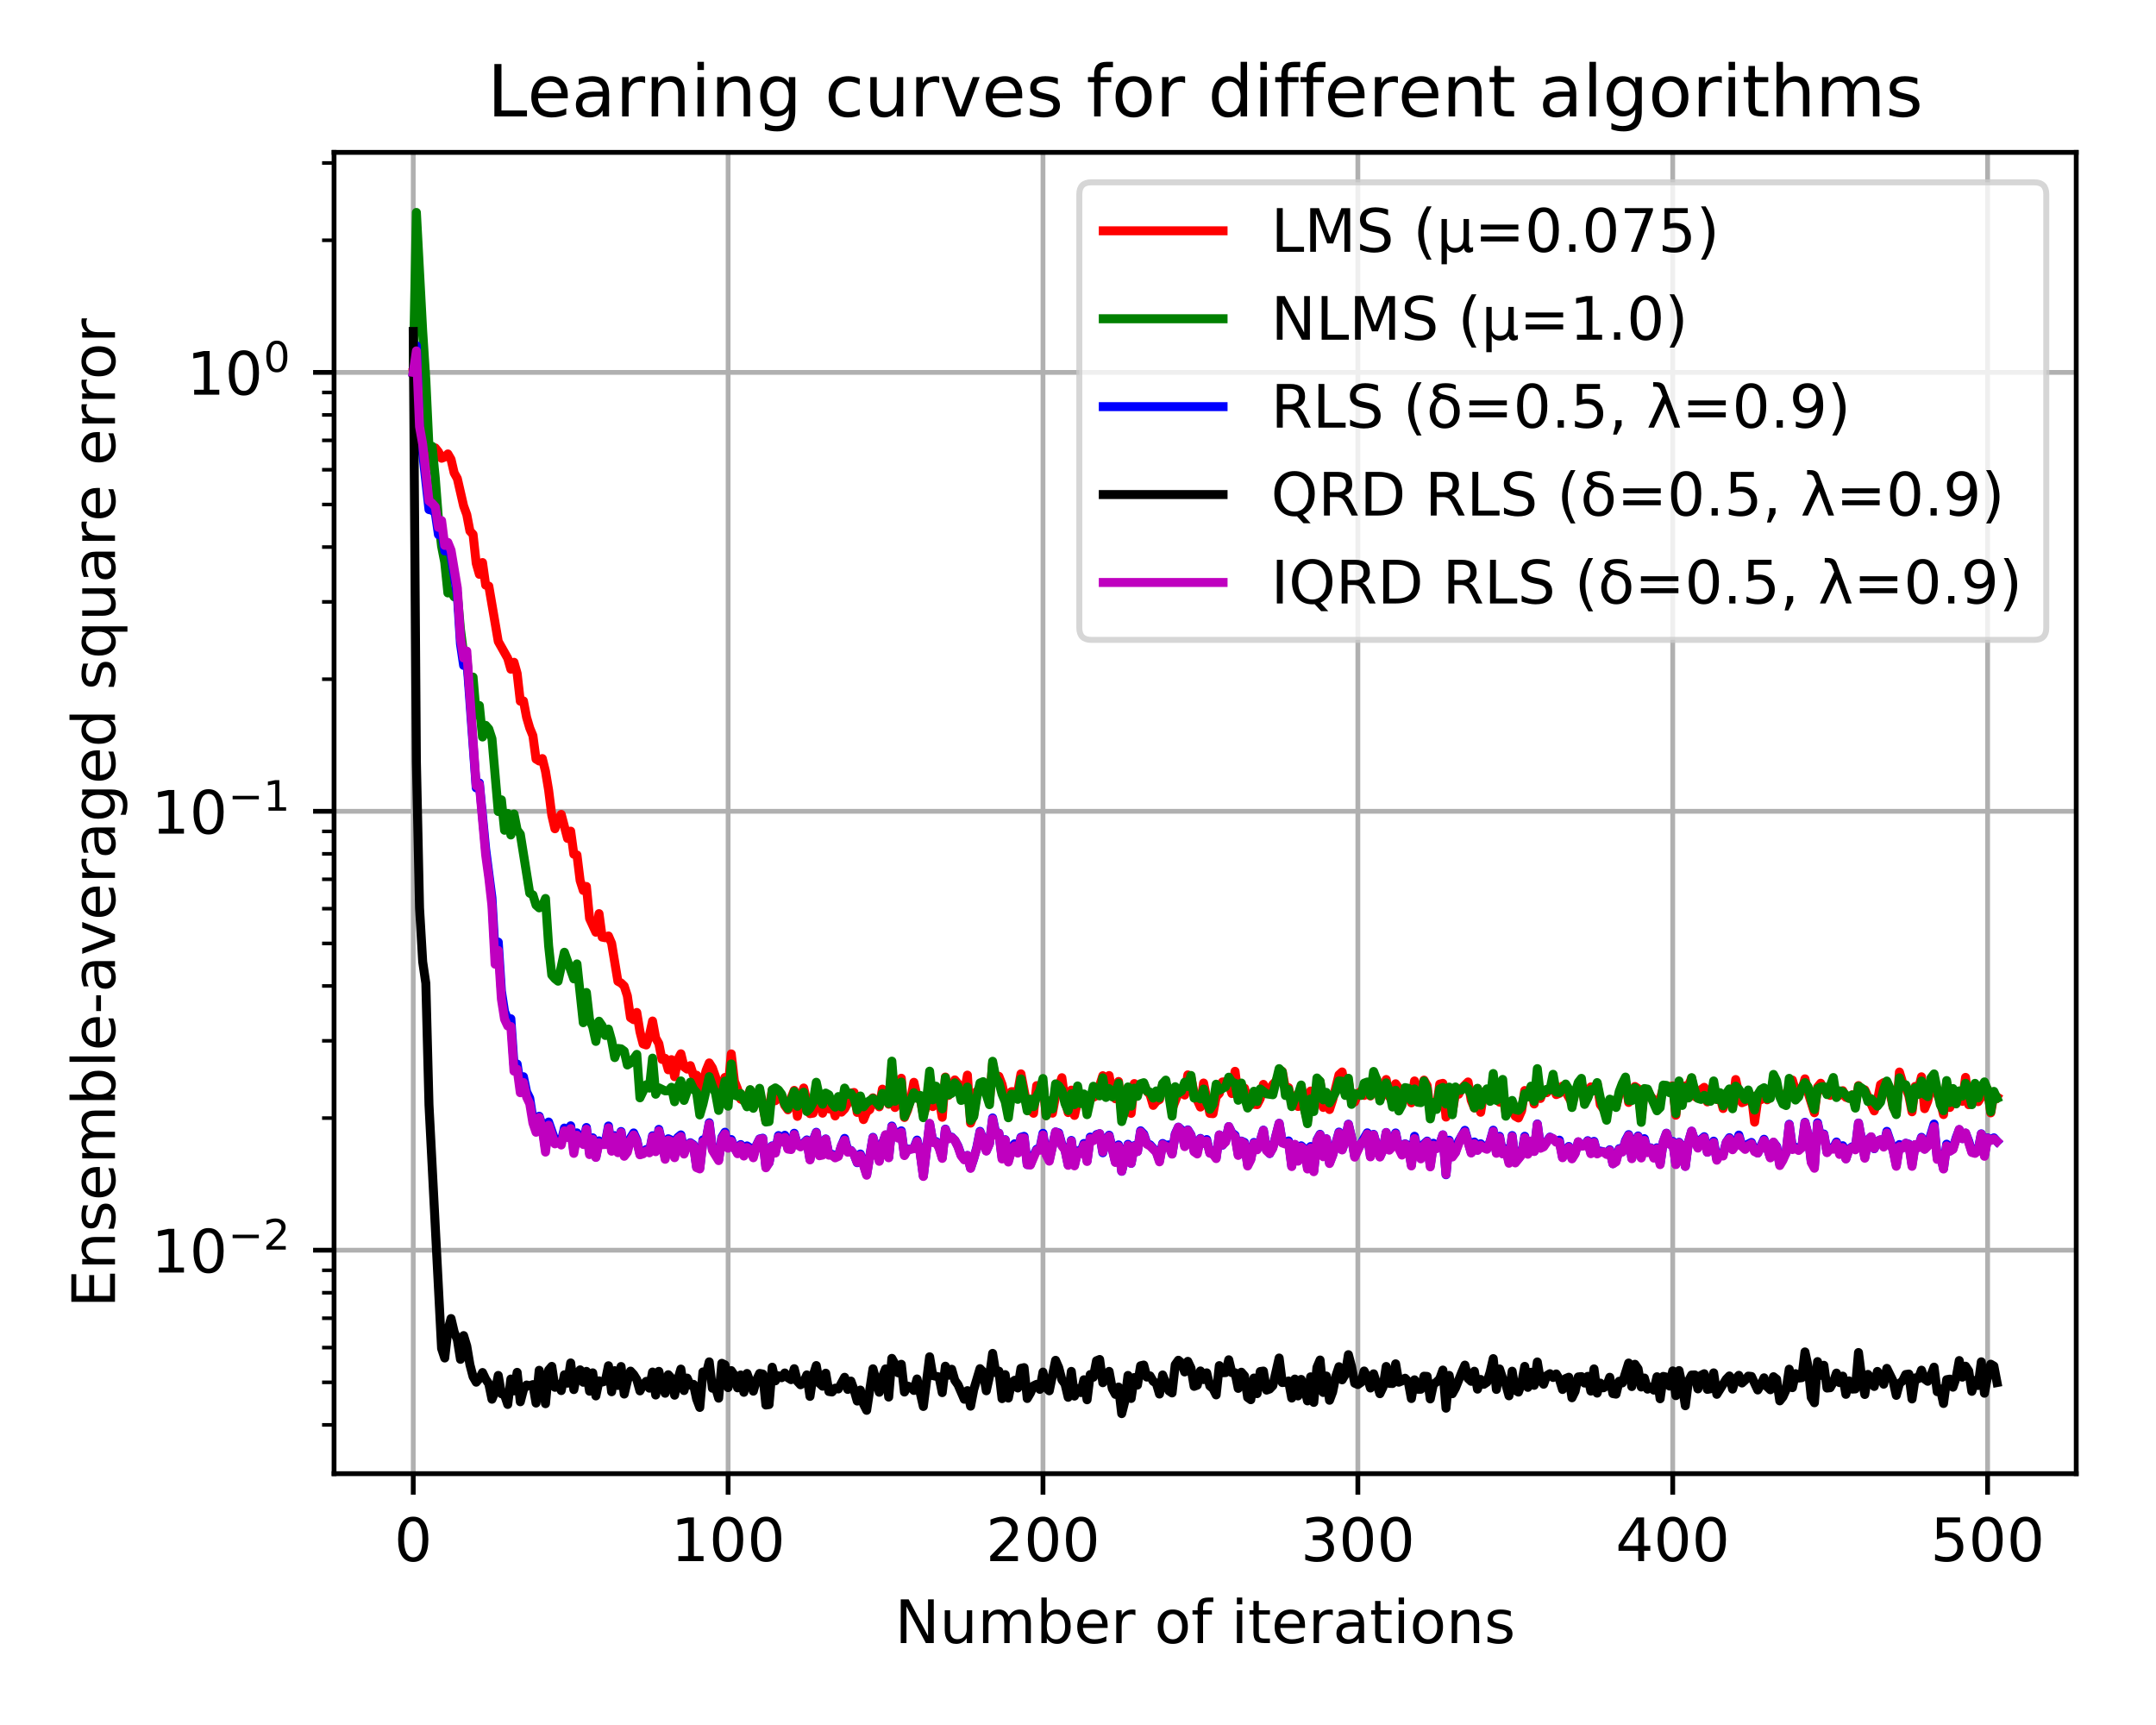 <?xml version="1.0" encoding="utf-8" standalone="no"?>
<!DOCTYPE svg PUBLIC "-//W3C//DTD SVG 1.1//EN"
  "http://www.w3.org/Graphics/SVG/1.1/DTD/svg11.dtd">
<!-- Created with matplotlib (http://matplotlib.org/) -->
<svg height="288pt" version="1.1" viewBox="0 0 360 288" width="360pt" xmlns="http://www.w3.org/2000/svg" xmlns:xlink="http://www.w3.org/1999/xlink">
 <defs>
  <style type="text/css">
*{stroke-linecap:butt;stroke-linejoin:round;}
  </style>
 </defs>
 <g id="figure_1">
  <g id="patch_1">
   <path d="M 0 288 
L 360 288 
L 360 0 
L 0 0 
z
" style="fill:#ffffff;"/>
  </g>
  <g id="axes_1">
   <g id="patch_2">
    <path d="M 55.779 246.04 
L 346.68 246.04 
L 346.68 25.44 
L 55.779 25.44 
z
" style="fill:#ffffff;"/>
   </g>
   <g id="matplotlib.axis_1">
    <g id="xtick_1">
     <g id="line2d_1">
      <path clip-path="url(#p51bac6ecf6)" d="M 69.002 246.04 
L 69.002 25.44 
" style="fill:none;stroke:#b0b0b0;stroke-linecap:square;stroke-width:0.8;"/>
     </g>
     <g id="line2d_2">
      <defs>
       <path d="M 0 0 
L 0 3.5 
" id="m78803400d7" style="stroke:#000000;stroke-width:0.8;"/>
      </defs>
      <g>
       <use style="stroke:#000000;stroke-width:0.8;" x="69.002" xlink:href="#m78803400d7" y="246.04"/>
      </g>
     </g>
     <g id="text_1">
      <!-- 0 -->
      <defs>
       <path d="M 31.781 66.406 
Q 24.172 66.406 20.328 58.906 
Q 16.5 51.422 16.5 36.375 
Q 16.5 21.391 20.328 13.891 
Q 24.172 6.391 31.781 6.391 
Q 39.453 6.391 43.281 13.891 
Q 47.125 21.391 47.125 36.375 
Q 47.125 51.422 43.281 58.906 
Q 39.453 66.406 31.781 66.406 
z
M 31.781 74.219 
Q 44.047 74.219 50.516 64.516 
Q 56.984 54.828 56.984 36.375 
Q 56.984 17.969 50.516 8.266 
Q 44.047 -1.422 31.781 -1.422 
Q 19.531 -1.422 13.062 8.266 
Q 6.594 17.969 6.594 36.375 
Q 6.594 54.828 13.062 64.516 
Q 19.531 74.219 31.781 74.219 
z
" id="DejaVuSans-30"/>
      </defs>
      <g transform="translate(65.821 260.638)scale(0.1 -0.1)">
       <use xlink:href="#DejaVuSans-30"/>
      </g>
     </g>
    </g>
    <g id="xtick_2">
     <g id="line2d_3">
      <path clip-path="url(#p51bac6ecf6)" d="M 121.577 246.04 
L 121.577 25.44 
" style="fill:none;stroke:#b0b0b0;stroke-linecap:square;stroke-width:0.8;"/>
     </g>
     <g id="line2d_4">
      <g>
       <use style="stroke:#000000;stroke-width:0.8;" x="121.577" xlink:href="#m78803400d7" y="246.04"/>
      </g>
     </g>
     <g id="text_2">
      <!-- 100 -->
      <defs>
       <path d="M 12.406 8.297 
L 28.516 8.297 
L 28.516 63.922 
L 10.984 60.406 
L 10.984 69.391 
L 28.422 72.906 
L 38.281 72.906 
L 38.281 8.297 
L 54.391 8.297 
L 54.391 0 
L 12.406 0 
z
" id="DejaVuSans-31"/>
      </defs>
      <g transform="translate(112.034 260.638)scale(0.1 -0.1)">
       <use xlink:href="#DejaVuSans-31"/>
       <use x="63.623" xlink:href="#DejaVuSans-30"/>
       <use x="127.246" xlink:href="#DejaVuSans-30"/>
      </g>
     </g>
    </g>
    <g id="xtick_3">
     <g id="line2d_5">
      <path clip-path="url(#p51bac6ecf6)" d="M 174.153 246.04 
L 174.153 25.44 
" style="fill:none;stroke:#b0b0b0;stroke-linecap:square;stroke-width:0.8;"/>
     </g>
     <g id="line2d_6">
      <g>
       <use style="stroke:#000000;stroke-width:0.8;" x="174.153" xlink:href="#m78803400d7" y="246.04"/>
      </g>
     </g>
     <g id="text_3">
      <!-- 200 -->
      <defs>
       <path d="M 19.188 8.297 
L 53.609 8.297 
L 53.609 0 
L 7.328 0 
L 7.328 8.297 
Q 12.938 14.109 22.625 23.891 
Q 32.328 33.688 34.812 36.531 
Q 39.547 41.844 41.422 45.531 
Q 43.312 49.219 43.312 52.781 
Q 43.312 58.594 39.234 62.25 
Q 35.156 65.922 28.609 65.922 
Q 23.969 65.922 18.812 64.312 
Q 13.672 62.703 7.812 59.422 
L 7.812 69.391 
Q 13.766 71.781 18.938 73 
Q 24.125 74.219 28.422 74.219 
Q 39.75 74.219 46.484 68.547 
Q 53.219 62.891 53.219 53.422 
Q 53.219 48.922 51.531 44.891 
Q 49.859 40.875 45.406 35.406 
Q 44.188 33.984 37.641 27.219 
Q 31.109 20.453 19.188 8.297 
z
" id="DejaVuSans-32"/>
      </defs>
      <g transform="translate(164.609 260.638)scale(0.1 -0.1)">
       <use xlink:href="#DejaVuSans-32"/>
       <use x="63.623" xlink:href="#DejaVuSans-30"/>
       <use x="127.246" xlink:href="#DejaVuSans-30"/>
      </g>
     </g>
    </g>
    <g id="xtick_4">
     <g id="line2d_7">
      <path clip-path="url(#p51bac6ecf6)" d="M 226.729 246.04 
L 226.729 25.44 
" style="fill:none;stroke:#b0b0b0;stroke-linecap:square;stroke-width:0.8;"/>
     </g>
     <g id="line2d_8">
      <g>
       <use style="stroke:#000000;stroke-width:0.8;" x="226.729" xlink:href="#m78803400d7" y="246.04"/>
      </g>
     </g>
     <g id="text_4">
      <!-- 300 -->
      <defs>
       <path d="M 40.578 39.312 
Q 47.656 37.797 51.625 33 
Q 55.609 28.219 55.609 21.188 
Q 55.609 10.406 48.188 4.484 
Q 40.766 -1.422 27.094 -1.422 
Q 22.516 -1.422 17.656 -0.516 
Q 12.797 0.391 7.625 2.203 
L 7.625 11.719 
Q 11.719 9.328 16.594 8.109 
Q 21.484 6.891 26.812 6.891 
Q 36.078 6.891 40.938 10.547 
Q 45.797 14.203 45.797 21.188 
Q 45.797 27.641 41.281 31.266 
Q 36.766 34.906 28.719 34.906 
L 20.219 34.906 
L 20.219 43.016 
L 29.109 43.016 
Q 36.375 43.016 40.234 45.922 
Q 44.094 48.828 44.094 54.297 
Q 44.094 59.906 40.109 62.906 
Q 36.141 65.922 28.719 65.922 
Q 24.656 65.922 20.016 65.031 
Q 15.375 64.156 9.812 62.312 
L 9.812 71.094 
Q 15.438 72.656 20.344 73.438 
Q 25.25 74.219 29.594 74.219 
Q 40.828 74.219 47.359 69.109 
Q 53.906 64.016 53.906 55.328 
Q 53.906 49.266 50.438 45.094 
Q 46.969 40.922 40.578 39.312 
z
" id="DejaVuSans-33"/>
      </defs>
      <g transform="translate(217.185 260.638)scale(0.1 -0.1)">
       <use xlink:href="#DejaVuSans-33"/>
       <use x="63.623" xlink:href="#DejaVuSans-30"/>
       <use x="127.246" xlink:href="#DejaVuSans-30"/>
      </g>
     </g>
    </g>
    <g id="xtick_5">
     <g id="line2d_9">
      <path clip-path="url(#p51bac6ecf6)" d="M 279.304 246.04 
L 279.304 25.44 
" style="fill:none;stroke:#b0b0b0;stroke-linecap:square;stroke-width:0.8;"/>
     </g>
     <g id="line2d_10">
      <g>
       <use style="stroke:#000000;stroke-width:0.8;" x="279.304" xlink:href="#m78803400d7" y="246.04"/>
      </g>
     </g>
     <g id="text_5">
      <!-- 400 -->
      <defs>
       <path d="M 37.797 64.312 
L 12.891 25.391 
L 37.797 25.391 
z
M 35.203 72.906 
L 47.609 72.906 
L 47.609 25.391 
L 58.016 25.391 
L 58.016 17.188 
L 47.609 17.188 
L 47.609 0 
L 37.797 0 
L 37.797 17.188 
L 4.891 17.188 
L 4.891 26.703 
z
" id="DejaVuSans-34"/>
      </defs>
      <g transform="translate(269.761 260.638)scale(0.1 -0.1)">
       <use xlink:href="#DejaVuSans-34"/>
       <use x="63.623" xlink:href="#DejaVuSans-30"/>
       <use x="127.246" xlink:href="#DejaVuSans-30"/>
      </g>
     </g>
    </g>
    <g id="xtick_6">
     <g id="line2d_11">
      <path clip-path="url(#p51bac6ecf6)" d="M 331.88 246.04 
L 331.88 25.44 
" style="fill:none;stroke:#b0b0b0;stroke-linecap:square;stroke-width:0.8;"/>
     </g>
     <g id="line2d_12">
      <g>
       <use style="stroke:#000000;stroke-width:0.8;" x="331.88" xlink:href="#m78803400d7" y="246.04"/>
      </g>
     </g>
     <g id="text_6">
      <!-- 500 -->
      <defs>
       <path d="M 10.797 72.906 
L 49.516 72.906 
L 49.516 64.594 
L 19.828 64.594 
L 19.828 46.734 
Q 21.969 47.469 24.109 47.828 
Q 26.266 48.188 28.422 48.188 
Q 40.625 48.188 47.75 41.5 
Q 54.891 34.812 54.891 23.391 
Q 54.891 11.625 47.562 5.094 
Q 40.234 -1.422 26.906 -1.422 
Q 22.312 -1.422 17.547 -0.641 
Q 12.797 0.141 7.719 1.703 
L 7.719 11.625 
Q 12.109 9.234 16.797 8.062 
Q 21.484 6.891 26.703 6.891 
Q 35.156 6.891 40.078 11.328 
Q 45.016 15.766 45.016 23.391 
Q 45.016 31 40.078 35.438 
Q 35.156 39.891 26.703 39.891 
Q 22.75 39.891 18.812 39.016 
Q 14.891 38.141 10.797 36.281 
z
" id="DejaVuSans-35"/>
      </defs>
      <g transform="translate(322.336 260.638)scale(0.1 -0.1)">
       <use xlink:href="#DejaVuSans-35"/>
       <use x="63.623" xlink:href="#DejaVuSans-30"/>
       <use x="127.246" xlink:href="#DejaVuSans-30"/>
      </g>
     </g>
    </g>
    <g id="text_7">
     <!-- Number of iterations -->
     <defs>
      <path d="M 9.812 72.906 
L 23.094 72.906 
L 55.422 11.922 
L 55.422 72.906 
L 64.984 72.906 
L 64.984 0 
L 51.703 0 
L 19.391 60.984 
L 19.391 0 
L 9.812 0 
z
" id="DejaVuSans-4e"/>
      <path d="M 8.5 21.578 
L 8.5 54.688 
L 17.484 54.688 
L 17.484 21.922 
Q 17.484 14.156 20.5 10.266 
Q 23.531 6.391 29.594 6.391 
Q 36.859 6.391 41.078 11.031 
Q 45.312 15.672 45.312 23.688 
L 45.312 54.688 
L 54.297 54.688 
L 54.297 0 
L 45.312 0 
L 45.312 8.406 
Q 42.047 3.422 37.719 1 
Q 33.406 -1.422 27.688 -1.422 
Q 18.266 -1.422 13.375 4.438 
Q 8.5 10.297 8.5 21.578 
z
M 31.109 56 
z
" id="DejaVuSans-75"/>
      <path d="M 52 44.188 
Q 55.375 50.25 60.062 53.125 
Q 64.75 56 71.094 56 
Q 79.641 56 84.281 50.016 
Q 88.922 44.047 88.922 33.016 
L 88.922 0 
L 79.891 0 
L 79.891 32.719 
Q 79.891 40.578 77.094 44.375 
Q 74.312 48.188 68.609 48.188 
Q 61.625 48.188 57.562 43.547 
Q 53.516 38.922 53.516 30.906 
L 53.516 0 
L 44.484 0 
L 44.484 32.719 
Q 44.484 40.625 41.703 44.406 
Q 38.922 48.188 33.109 48.188 
Q 26.219 48.188 22.156 43.531 
Q 18.109 38.875 18.109 30.906 
L 18.109 0 
L 9.078 0 
L 9.078 54.688 
L 18.109 54.688 
L 18.109 46.188 
Q 21.188 51.219 25.484 53.609 
Q 29.781 56 35.688 56 
Q 41.656 56 45.828 52.969 
Q 50 49.953 52 44.188 
z
" id="DejaVuSans-6d"/>
      <path d="M 48.688 27.297 
Q 48.688 37.203 44.609 42.844 
Q 40.531 48.484 33.406 48.484 
Q 26.266 48.484 22.188 42.844 
Q 18.109 37.203 18.109 27.297 
Q 18.109 17.391 22.188 11.75 
Q 26.266 6.109 33.406 6.109 
Q 40.531 6.109 44.609 11.75 
Q 48.688 17.391 48.688 27.297 
z
M 18.109 46.391 
Q 20.953 51.266 25.266 53.625 
Q 29.594 56 35.594 56 
Q 45.562 56 51.781 48.094 
Q 58.016 40.188 58.016 27.297 
Q 58.016 14.406 51.781 6.484 
Q 45.562 -1.422 35.594 -1.422 
Q 29.594 -1.422 25.266 0.953 
Q 20.953 3.328 18.109 8.203 
L 18.109 0 
L 9.078 0 
L 9.078 75.984 
L 18.109 75.984 
z
" id="DejaVuSans-62"/>
      <path d="M 56.203 29.594 
L 56.203 25.203 
L 14.891 25.203 
Q 15.484 15.922 20.484 11.062 
Q 25.484 6.203 34.422 6.203 
Q 39.594 6.203 44.453 7.469 
Q 49.312 8.734 54.109 11.281 
L 54.109 2.781 
Q 49.266 0.734 44.188 -0.344 
Q 39.109 -1.422 33.891 -1.422 
Q 20.797 -1.422 13.156 6.188 
Q 5.516 13.812 5.516 26.812 
Q 5.516 40.234 12.766 48.109 
Q 20.016 56 32.328 56 
Q 43.359 56 49.781 48.891 
Q 56.203 41.797 56.203 29.594 
z
M 47.219 32.234 
Q 47.125 39.594 43.094 43.984 
Q 39.062 48.391 32.422 48.391 
Q 24.906 48.391 20.391 44.141 
Q 15.875 39.891 15.188 32.172 
z
" id="DejaVuSans-65"/>
      <path d="M 41.109 46.297 
Q 39.594 47.172 37.812 47.578 
Q 36.031 48 33.891 48 
Q 26.266 48 22.188 43.047 
Q 18.109 38.094 18.109 28.812 
L 18.109 0 
L 9.078 0 
L 9.078 54.688 
L 18.109 54.688 
L 18.109 46.188 
Q 20.953 51.172 25.484 53.578 
Q 30.031 56 36.531 56 
Q 37.453 56 38.578 55.875 
Q 39.703 55.766 41.062 55.516 
z
" id="DejaVuSans-72"/>
      <path id="DejaVuSans-20"/>
      <path d="M 30.609 48.391 
Q 23.391 48.391 19.188 42.75 
Q 14.984 37.109 14.984 27.297 
Q 14.984 17.484 19.156 11.844 
Q 23.344 6.203 30.609 6.203 
Q 37.797 6.203 41.984 11.859 
Q 46.188 17.531 46.188 27.297 
Q 46.188 37.016 41.984 42.703 
Q 37.797 48.391 30.609 48.391 
z
M 30.609 56 
Q 42.328 56 49.016 48.375 
Q 55.719 40.766 55.719 27.297 
Q 55.719 13.875 49.016 6.219 
Q 42.328 -1.422 30.609 -1.422 
Q 18.844 -1.422 12.172 6.219 
Q 5.516 13.875 5.516 27.297 
Q 5.516 40.766 12.172 48.375 
Q 18.844 56 30.609 56 
z
" id="DejaVuSans-6f"/>
      <path d="M 37.109 75.984 
L 37.109 68.5 
L 28.516 68.5 
Q 23.688 68.5 21.797 66.547 
Q 19.922 64.594 19.922 59.516 
L 19.922 54.688 
L 34.719 54.688 
L 34.719 47.703 
L 19.922 47.703 
L 19.922 0 
L 10.891 0 
L 10.891 47.703 
L 2.297 47.703 
L 2.297 54.688 
L 10.891 54.688 
L 10.891 58.5 
Q 10.891 67.625 15.141 71.797 
Q 19.391 75.984 28.609 75.984 
z
" id="DejaVuSans-66"/>
      <path d="M 9.422 54.688 
L 18.406 54.688 
L 18.406 0 
L 9.422 0 
z
M 9.422 75.984 
L 18.406 75.984 
L 18.406 64.594 
L 9.422 64.594 
z
" id="DejaVuSans-69"/>
      <path d="M 18.312 70.219 
L 18.312 54.688 
L 36.812 54.688 
L 36.812 47.703 
L 18.312 47.703 
L 18.312 18.016 
Q 18.312 11.328 20.141 9.422 
Q 21.969 7.516 27.594 7.516 
L 36.812 7.516 
L 36.812 0 
L 27.594 0 
Q 17.188 0 13.234 3.875 
Q 9.281 7.766 9.281 18.016 
L 9.281 47.703 
L 2.688 47.703 
L 2.688 54.688 
L 9.281 54.688 
L 9.281 70.219 
z
" id="DejaVuSans-74"/>
      <path d="M 34.281 27.484 
Q 23.391 27.484 19.188 25 
Q 14.984 22.516 14.984 16.5 
Q 14.984 11.719 18.141 8.906 
Q 21.297 6.109 26.703 6.109 
Q 34.188 6.109 38.703 11.406 
Q 43.219 16.703 43.219 25.484 
L 43.219 27.484 
z
M 52.203 31.203 
L 52.203 0 
L 43.219 0 
L 43.219 8.297 
Q 40.141 3.328 35.547 0.953 
Q 30.953 -1.422 24.312 -1.422 
Q 15.922 -1.422 10.953 3.297 
Q 6 8.016 6 15.922 
Q 6 25.141 12.172 29.828 
Q 18.359 34.516 30.609 34.516 
L 43.219 34.516 
L 43.219 35.406 
Q 43.219 41.609 39.141 45 
Q 35.062 48.391 27.688 48.391 
Q 23 48.391 18.547 47.266 
Q 14.109 46.141 10.016 43.891 
L 10.016 52.203 
Q 14.938 54.109 19.578 55.047 
Q 24.219 56 28.609 56 
Q 40.484 56 46.344 49.844 
Q 52.203 43.703 52.203 31.203 
z
" id="DejaVuSans-61"/>
      <path d="M 54.891 33.016 
L 54.891 0 
L 45.906 0 
L 45.906 32.719 
Q 45.906 40.484 42.875 44.328 
Q 39.844 48.188 33.797 48.188 
Q 26.516 48.188 22.312 43.547 
Q 18.109 38.922 18.109 30.906 
L 18.109 0 
L 9.078 0 
L 9.078 54.688 
L 18.109 54.688 
L 18.109 46.188 
Q 21.344 51.125 25.703 53.562 
Q 30.078 56 35.797 56 
Q 45.219 56 50.047 50.172 
Q 54.891 44.344 54.891 33.016 
z
" id="DejaVuSans-6e"/>
      <path d="M 44.281 53.078 
L 44.281 44.578 
Q 40.484 46.531 36.375 47.5 
Q 32.281 48.484 27.875 48.484 
Q 21.188 48.484 17.844 46.438 
Q 14.5 44.391 14.5 40.281 
Q 14.5 37.156 16.891 35.375 
Q 19.281 33.594 26.516 31.984 
L 29.594 31.297 
Q 39.156 29.25 43.188 25.516 
Q 47.219 21.781 47.219 15.094 
Q 47.219 7.469 41.188 3.016 
Q 35.156 -1.422 24.609 -1.422 
Q 20.219 -1.422 15.453 -0.562 
Q 10.688 0.297 5.422 2 
L 5.422 11.281 
Q 10.406 8.688 15.234 7.391 
Q 20.062 6.109 24.812 6.109 
Q 31.156 6.109 34.562 8.281 
Q 37.984 10.453 37.984 14.406 
Q 37.984 18.062 35.516 20.016 
Q 33.062 21.969 24.703 23.781 
L 21.578 24.516 
Q 13.234 26.266 9.516 29.906 
Q 5.812 33.547 5.812 39.891 
Q 5.812 47.609 11.281 51.797 
Q 16.75 56 26.812 56 
Q 31.781 56 36.172 55.266 
Q 40.578 54.547 44.281 53.078 
z
" id="DejaVuSans-73"/>
     </defs>
     <g transform="translate(149.419 274.317)scale(0.1 -0.1)">
      <use xlink:href="#DejaVuSans-4e"/>
      <use x="74.805" xlink:href="#DejaVuSans-75"/>
      <use x="138.184" xlink:href="#DejaVuSans-6d"/>
      <use x="235.596" xlink:href="#DejaVuSans-62"/>
      <use x="299.072" xlink:href="#DejaVuSans-65"/>
      <use x="360.596" xlink:href="#DejaVuSans-72"/>
      <use x="401.709" xlink:href="#DejaVuSans-20"/>
      <use x="433.496" xlink:href="#DejaVuSans-6f"/>
      <use x="494.678" xlink:href="#DejaVuSans-66"/>
      <use x="529.883" xlink:href="#DejaVuSans-20"/>
      <use x="561.67" xlink:href="#DejaVuSans-69"/>
      <use x="589.453" xlink:href="#DejaVuSans-74"/>
      <use x="628.662" xlink:href="#DejaVuSans-65"/>
      <use x="690.186" xlink:href="#DejaVuSans-72"/>
      <use x="731.299" xlink:href="#DejaVuSans-61"/>
      <use x="792.578" xlink:href="#DejaVuSans-74"/>
      <use x="831.787" xlink:href="#DejaVuSans-69"/>
      <use x="859.57" xlink:href="#DejaVuSans-6f"/>
      <use x="920.752" xlink:href="#DejaVuSans-6e"/>
      <use x="984.131" xlink:href="#DejaVuSans-73"/>
     </g>
    </g>
   </g>
   <g id="matplotlib.axis_2">
    <g id="ytick_1">
     <g id="line2d_13">
      <path clip-path="url(#p51bac6ecf6)" d="M 55.779 208.731 
L 346.68 208.731 
" style="fill:none;stroke:#b0b0b0;stroke-linecap:square;stroke-width:0.8;"/>
     </g>
     <g id="line2d_14">
      <defs>
       <path d="M 0 0 
L -3.5 0 
" id="m9d5e62f64f" style="stroke:#000000;stroke-width:0.8;"/>
      </defs>
      <g>
       <use style="stroke:#000000;stroke-width:0.8;" x="55.779" xlink:href="#m9d5e62f64f" y="208.731"/>
      </g>
     </g>
     <g id="text_8">
      <!-- $\mathdefault{10^{-2}}$ -->
      <defs>
       <path d="M 10.594 35.5 
L 73.188 35.5 
L 73.188 27.203 
L 10.594 27.203 
z
" id="DejaVuSans-2212"/>
      </defs>
      <g transform="translate(25.279 212.531)scale(0.1 -0.1)">
       <use transform="translate(0 0.766)" xlink:href="#DejaVuSans-31"/>
       <use transform="translate(63.623 0.766)" xlink:href="#DejaVuSans-30"/>
       <use transform="translate(128.203 39.047)scale(0.7)" xlink:href="#DejaVuSans-2212"/>
       <use transform="translate(186.855 39.047)scale(0.7)" xlink:href="#DejaVuSans-32"/>
      </g>
     </g>
    </g>
    <g id="ytick_2">
     <g id="line2d_15">
      <path clip-path="url(#p51bac6ecf6)" d="M 55.779 135.452 
L 346.68 135.452 
" style="fill:none;stroke:#b0b0b0;stroke-linecap:square;stroke-width:0.8;"/>
     </g>
     <g id="line2d_16">
      <g>
       <use style="stroke:#000000;stroke-width:0.8;" x="55.779" xlink:href="#m9d5e62f64f" y="135.452"/>
      </g>
     </g>
     <g id="text_9">
      <!-- $\mathdefault{10^{-1}}$ -->
      <g transform="translate(25.279 139.251)scale(0.1 -0.1)">
       <use transform="translate(0 0.684)" xlink:href="#DejaVuSans-31"/>
       <use transform="translate(63.623 0.684)" xlink:href="#DejaVuSans-30"/>
       <use transform="translate(128.203 38.966)scale(0.7)" xlink:href="#DejaVuSans-2212"/>
       <use transform="translate(186.855 38.966)scale(0.7)" xlink:href="#DejaVuSans-31"/>
      </g>
     </g>
    </g>
    <g id="ytick_3">
     <g id="line2d_17">
      <path clip-path="url(#p51bac6ecf6)" d="M 55.779 62.172 
L 346.68 62.172 
" style="fill:none;stroke:#b0b0b0;stroke-linecap:square;stroke-width:0.8;"/>
     </g>
     <g id="line2d_18">
      <g>
       <use style="stroke:#000000;stroke-width:0.8;" x="55.779" xlink:href="#m9d5e62f64f" y="62.172"/>
      </g>
     </g>
     <g id="text_10">
      <!-- $\mathdefault{10^{0}}$ -->
      <g transform="translate(31.179 65.972)scale(0.1 -0.1)">
       <use transform="translate(0 0.766)" xlink:href="#DejaVuSans-31"/>
       <use transform="translate(63.623 0.766)" xlink:href="#DejaVuSans-30"/>
       <use transform="translate(128.203 39.047)scale(0.7)" xlink:href="#DejaVuSans-30"/>
      </g>
     </g>
    </g>
    <g id="ytick_4">
     <g id="line2d_19">
      <defs>
       <path d="M 0 0 
L -2 0 
" id="mfd4a5f0474" style="stroke:#000000;stroke-width:0.6;"/>
      </defs>
      <g>
       <use style="stroke:#000000;stroke-width:0.6;" x="55.779" xlink:href="#mfd4a5f0474" y="237.892"/>
      </g>
     </g>
    </g>
    <g id="ytick_5">
     <g id="line2d_20">
      <g>
       <use style="stroke:#000000;stroke-width:0.6;" x="55.779" xlink:href="#mfd4a5f0474" y="230.791"/>
      </g>
     </g>
    </g>
    <g id="ytick_6">
     <g id="line2d_21">
      <g>
       <use style="stroke:#000000;stroke-width:0.6;" x="55.779" xlink:href="#mfd4a5f0474" y="224.988"/>
      </g>
     </g>
    </g>
    <g id="ytick_7">
     <g id="line2d_22">
      <g>
       <use style="stroke:#000000;stroke-width:0.6;" x="55.779" xlink:href="#mfd4a5f0474" y="220.083"/>
      </g>
     </g>
    </g>
    <g id="ytick_8">
     <g id="line2d_23">
      <g>
       <use style="stroke:#000000;stroke-width:0.6;" x="55.779" xlink:href="#mfd4a5f0474" y="215.833"/>
      </g>
     </g>
    </g>
    <g id="ytick_9">
     <g id="line2d_24">
      <g>
       <use style="stroke:#000000;stroke-width:0.6;" x="55.779" xlink:href="#mfd4a5f0474" y="212.084"/>
      </g>
     </g>
    </g>
    <g id="ytick_10">
     <g id="line2d_25">
      <g>
       <use style="stroke:#000000;stroke-width:0.6;" x="55.779" xlink:href="#mfd4a5f0474" y="186.672"/>
      </g>
     </g>
    </g>
    <g id="ytick_11">
     <g id="line2d_26">
      <g>
       <use style="stroke:#000000;stroke-width:0.6;" x="55.779" xlink:href="#mfd4a5f0474" y="173.768"/>
      </g>
     </g>
    </g>
    <g id="ytick_12">
     <g id="line2d_27">
      <g>
       <use style="stroke:#000000;stroke-width:0.6;" x="55.779" xlink:href="#mfd4a5f0474" y="164.613"/>
      </g>
     </g>
    </g>
    <g id="ytick_13">
     <g id="line2d_28">
      <g>
       <use style="stroke:#000000;stroke-width:0.6;" x="55.779" xlink:href="#mfd4a5f0474" y="157.511"/>
      </g>
     </g>
    </g>
    <g id="ytick_14">
     <g id="line2d_29">
      <g>
       <use style="stroke:#000000;stroke-width:0.6;" x="55.779" xlink:href="#mfd4a5f0474" y="151.709"/>
      </g>
     </g>
    </g>
    <g id="ytick_15">
     <g id="line2d_30">
      <g>
       <use style="stroke:#000000;stroke-width:0.6;" x="55.779" xlink:href="#mfd4a5f0474" y="146.803"/>
      </g>
     </g>
    </g>
    <g id="ytick_16">
     <g id="line2d_31">
      <g>
       <use style="stroke:#000000;stroke-width:0.6;" x="55.779" xlink:href="#mfd4a5f0474" y="142.553"/>
      </g>
     </g>
    </g>
    <g id="ytick_17">
     <g id="line2d_32">
      <g>
       <use style="stroke:#000000;stroke-width:0.6;" x="55.779" xlink:href="#mfd4a5f0474" y="138.805"/>
      </g>
     </g>
    </g>
    <g id="ytick_18">
     <g id="line2d_33">
      <g>
       <use style="stroke:#000000;stroke-width:0.6;" x="55.779" xlink:href="#mfd4a5f0474" y="113.393"/>
      </g>
     </g>
    </g>
    <g id="ytick_19">
     <g id="line2d_34">
      <g>
       <use style="stroke:#000000;stroke-width:0.6;" x="55.779" xlink:href="#mfd4a5f0474" y="100.489"/>
      </g>
     </g>
    </g>
    <g id="ytick_20">
     <g id="line2d_35">
      <g>
       <use style="stroke:#000000;stroke-width:0.6;" x="55.779" xlink:href="#mfd4a5f0474" y="91.333"/>
      </g>
     </g>
    </g>
    <g id="ytick_21">
     <g id="line2d_36">
      <g>
       <use style="stroke:#000000;stroke-width:0.6;" x="55.779" xlink:href="#mfd4a5f0474" y="84.232"/>
      </g>
     </g>
    </g>
    <g id="ytick_22">
     <g id="line2d_37">
      <g>
       <use style="stroke:#000000;stroke-width:0.6;" x="55.779" xlink:href="#mfd4a5f0474" y="78.429"/>
      </g>
     </g>
    </g>
    <g id="ytick_23">
     <g id="line2d_38">
      <g>
       <use style="stroke:#000000;stroke-width:0.6;" x="55.779" xlink:href="#mfd4a5f0474" y="73.523"/>
      </g>
     </g>
    </g>
    <g id="ytick_24">
     <g id="line2d_39">
      <g>
       <use style="stroke:#000000;stroke-width:0.6;" x="55.779" xlink:href="#mfd4a5f0474" y="69.274"/>
      </g>
     </g>
    </g>
    <g id="ytick_25">
     <g id="line2d_40">
      <g>
       <use style="stroke:#000000;stroke-width:0.6;" x="55.779" xlink:href="#mfd4a5f0474" y="65.525"/>
      </g>
     </g>
    </g>
    <g id="ytick_26">
     <g id="line2d_41">
      <g>
       <use style="stroke:#000000;stroke-width:0.6;" x="55.779" xlink:href="#mfd4a5f0474" y="40.113"/>
      </g>
     </g>
    </g>
    <g id="ytick_27">
     <g id="line2d_42">
      <g>
       <use style="stroke:#000000;stroke-width:0.6;" x="55.779" xlink:href="#mfd4a5f0474" y="27.209"/>
      </g>
     </g>
    </g>
    <g id="text_11">
     <!-- Ensemble-averaged square error -->
     <defs>
      <path d="M 9.812 72.906 
L 55.906 72.906 
L 55.906 64.594 
L 19.672 64.594 
L 19.672 43.016 
L 54.391 43.016 
L 54.391 34.719 
L 19.672 34.719 
L 19.672 8.297 
L 56.781 8.297 
L 56.781 0 
L 9.812 0 
z
" id="DejaVuSans-45"/>
      <path d="M 9.422 75.984 
L 18.406 75.984 
L 18.406 0 
L 9.422 0 
z
" id="DejaVuSans-6c"/>
      <path d="M 4.891 31.391 
L 31.203 31.391 
L 31.203 23.391 
L 4.891 23.391 
z
" id="DejaVuSans-2d"/>
      <path d="M 2.984 54.688 
L 12.5 54.688 
L 29.594 8.797 
L 46.688 54.688 
L 56.203 54.688 
L 35.688 0 
L 23.484 0 
z
" id="DejaVuSans-76"/>
      <path d="M 45.406 27.984 
Q 45.406 37.75 41.375 43.109 
Q 37.359 48.484 30.078 48.484 
Q 22.859 48.484 18.828 43.109 
Q 14.797 37.75 14.797 27.984 
Q 14.797 18.266 18.828 12.891 
Q 22.859 7.516 30.078 7.516 
Q 37.359 7.516 41.375 12.891 
Q 45.406 18.266 45.406 27.984 
z
M 54.391 6.781 
Q 54.391 -7.172 48.188 -13.984 
Q 42 -20.797 29.203 -20.797 
Q 24.469 -20.797 20.266 -20.094 
Q 16.062 -19.391 12.109 -17.922 
L 12.109 -9.188 
Q 16.062 -11.328 19.922 -12.344 
Q 23.781 -13.375 27.781 -13.375 
Q 36.625 -13.375 41.016 -8.766 
Q 45.406 -4.156 45.406 5.172 
L 45.406 9.625 
Q 42.625 4.781 38.281 2.391 
Q 33.938 0 27.875 0 
Q 17.828 0 11.672 7.656 
Q 5.516 15.328 5.516 27.984 
Q 5.516 40.672 11.672 48.328 
Q 17.828 56 27.875 56 
Q 33.938 56 38.281 53.609 
Q 42.625 51.219 45.406 46.391 
L 45.406 54.688 
L 54.391 54.688 
z
" id="DejaVuSans-67"/>
      <path d="M 45.406 46.391 
L 45.406 75.984 
L 54.391 75.984 
L 54.391 0 
L 45.406 0 
L 45.406 8.203 
Q 42.578 3.328 38.25 0.953 
Q 33.938 -1.422 27.875 -1.422 
Q 17.969 -1.422 11.734 6.484 
Q 5.516 14.406 5.516 27.297 
Q 5.516 40.188 11.734 48.094 
Q 17.969 56 27.875 56 
Q 33.938 56 38.25 53.625 
Q 42.578 51.266 45.406 46.391 
z
M 14.797 27.297 
Q 14.797 17.391 18.875 11.75 
Q 22.953 6.109 30.078 6.109 
Q 37.203 6.109 41.297 11.75 
Q 45.406 17.391 45.406 27.297 
Q 45.406 37.203 41.297 42.844 
Q 37.203 48.484 30.078 48.484 
Q 22.953 48.484 18.875 42.844 
Q 14.797 37.203 14.797 27.297 
z
" id="DejaVuSans-64"/>
      <path d="M 14.797 27.297 
Q 14.797 17.391 18.875 11.75 
Q 22.953 6.109 30.078 6.109 
Q 37.203 6.109 41.297 11.75 
Q 45.406 17.391 45.406 27.297 
Q 45.406 37.203 41.297 42.844 
Q 37.203 48.484 30.078 48.484 
Q 22.953 48.484 18.875 42.844 
Q 14.797 37.203 14.797 27.297 
z
M 45.406 8.203 
Q 42.578 3.328 38.25 0.953 
Q 33.938 -1.422 27.875 -1.422 
Q 17.969 -1.422 11.734 6.484 
Q 5.516 14.406 5.516 27.297 
Q 5.516 40.188 11.734 48.094 
Q 17.969 56 27.875 56 
Q 33.938 56 38.25 53.625 
Q 42.578 51.266 45.406 46.391 
L 45.406 54.688 
L 54.391 54.688 
L 54.391 -20.797 
L 45.406 -20.797 
z
" id="DejaVuSans-71"/>
     </defs>
     <g transform="translate(19.199 218.328)rotate(-90)scale(0.1 -0.1)">
      <use xlink:href="#DejaVuSans-45"/>
      <use x="63.184" xlink:href="#DejaVuSans-6e"/>
      <use x="126.562" xlink:href="#DejaVuSans-73"/>
      <use x="178.662" xlink:href="#DejaVuSans-65"/>
      <use x="240.186" xlink:href="#DejaVuSans-6d"/>
      <use x="337.598" xlink:href="#DejaVuSans-62"/>
      <use x="401.074" xlink:href="#DejaVuSans-6c"/>
      <use x="428.857" xlink:href="#DejaVuSans-65"/>
      <use x="490.381" xlink:href="#DejaVuSans-2d"/>
      <use x="526.465" xlink:href="#DejaVuSans-61"/>
      <use x="587.744" xlink:href="#DejaVuSans-76"/>
      <use x="646.924" xlink:href="#DejaVuSans-65"/>
      <use x="708.447" xlink:href="#DejaVuSans-72"/>
      <use x="749.561" xlink:href="#DejaVuSans-61"/>
      <use x="810.84" xlink:href="#DejaVuSans-67"/>
      <use x="874.316" xlink:href="#DejaVuSans-65"/>
      <use x="935.84" xlink:href="#DejaVuSans-64"/>
      <use x="999.316" xlink:href="#DejaVuSans-20"/>
      <use x="1031.104" xlink:href="#DejaVuSans-73"/>
      <use x="1083.203" xlink:href="#DejaVuSans-71"/>
      <use x="1146.68" xlink:href="#DejaVuSans-75"/>
      <use x="1210.059" xlink:href="#DejaVuSans-61"/>
      <use x="1271.338" xlink:href="#DejaVuSans-72"/>
      <use x="1312.42" xlink:href="#DejaVuSans-65"/>
      <use x="1373.943" xlink:href="#DejaVuSans-20"/>
      <use x="1405.73" xlink:href="#DejaVuSans-65"/>
      <use x="1467.254" xlink:href="#DejaVuSans-72"/>
      <use x="1508.352" xlink:href="#DejaVuSans-72"/>
      <use x="1549.434" xlink:href="#DejaVuSans-6f"/>
      <use x="1610.615" xlink:href="#DejaVuSans-72"/>
     </g>
    </g>
   </g>
   <g id="line2d_43">
    <path clip-path="url(#p51bac6ecf6)" d="M 69.002 62.172 
L 69.528 62.114 
L 70.053 67.083 
L 71.105 72.896 
L 71.631 77.849 
L 72.682 74.783 
L 73.208 75.44 
L 73.734 76.505 
L 74.259 76.305 
L 74.785 75.787 
L 75.311 76.691 
L 75.837 78.956 
L 76.362 79.894 
L 77.414 84.472 
L 77.94 85.915 
L 78.465 88.654 
L 78.991 89.228 
L 79.517 94.049 
L 80.043 95.889 
L 80.569 93.922 
L 81.094 97.686 
L 81.62 97.855 
L 83.197 107.096 
L 84.775 109.899 
L 85.3 111.729 
L 85.826 110.572 
L 86.352 112.439 
L 86.878 117.067 
L 87.403 117.024 
L 87.929 119.768 
L 88.455 121.549 
L 88.981 122.826 
L 89.506 126.739 
L 90.032 127.053 
L 90.558 126.648 
L 91.084 128.779 
L 91.609 131.926 
L 92.135 136.116 
L 92.661 138.366 
L 93.187 136.792 
L 93.712 135.969 
L 94.764 139.979 
L 95.29 138.766 
L 95.815 142.621 
L 96.341 142.74 
L 96.867 147.011 
L 97.393 148.665 
L 97.918 148.003 
L 98.444 153.35 
L 99.496 155.642 
L 100.021 152.534 
L 100.547 156.462 
L 101.073 156.562 
L 101.599 156.266 
L 102.125 157.491 
L 103.176 163.837 
L 103.702 164.121 
L 104.228 164.631 
L 104.753 166.27 
L 105.279 169.905 
L 105.805 170.237 
L 106.331 169.038 
L 106.856 172.252 
L 107.382 174.284 
L 107.908 174.466 
L 108.434 172.863 
L 108.959 170.468 
L 109.485 173.305 
L 110.011 174.24 
L 110.537 176.877 
L 111.062 176.697 
L 111.588 178.607 
L 112.114 176.916 
L 112.64 179.757 
L 113.165 176.941 
L 113.691 175.935 
L 114.217 178.124 
L 114.743 178.498 
L 115.268 177.911 
L 115.794 179.54 
L 116.32 179.511 
L 116.846 182.561 
L 117.371 180.89 
L 117.897 178.737 
L 118.423 177.46 
L 118.949 178.291 
L 119.474 179.769 
L 120 182.79 
L 121.052 179.885 
L 121.577 181.64 
L 122.103 175.954 
L 122.629 180.499 
L 123.155 181.815 
L 123.681 183.506 
L 124.206 183.726 
L 124.732 183.202 
L 125.258 181.977 
L 125.784 184.887 
L 126.309 183.159 
L 126.835 182.309 
L 127.361 184.469 
L 127.887 187.226 
L 128.412 185.272 
L 128.938 181.993 
L 129.464 183.77 
L 129.99 182.649 
L 130.515 183.157 
L 131.041 184.559 
L 131.567 185.291 
L 132.093 183.324 
L 132.618 182.047 
L 133.144 186.381 
L 133.67 183.363 
L 134.196 181.651 
L 135.247 185.931 
L 135.773 185.849 
L 136.299 181.321 
L 137.35 185.855 
L 137.876 183.401 
L 138.402 185.146 
L 138.927 184.518 
L 139.453 186.315 
L 139.979 184.391 
L 140.505 185.68 
L 141.03 185.135 
L 141.556 184.127 
L 142.082 182.497 
L 142.608 182.395 
L 143.133 185.727 
L 143.659 184.471 
L 144.185 186.919 
L 144.711 185.64 
L 145.237 185.237 
L 145.762 183.29 
L 146.288 184.223 
L 146.814 184.796 
L 147.34 181.839 
L 147.865 182.443 
L 148.391 184.357 
L 148.917 178.209 
L 149.443 184.905 
L 150.494 180.018 
L 151.02 186.57 
L 151.546 185.343 
L 152.071 183.52 
L 152.597 180.701 
L 153.123 183.092 
L 153.649 183.389 
L 154.174 186.15 
L 154.7 184.647 
L 155.226 180.27 
L 155.752 184.749 
L 156.277 182.585 
L 156.803 183.58 
L 157.329 186.537 
L 157.855 179.822 
L 158.38 182.886 
L 158.906 182.11 
L 159.432 180.297 
L 159.958 180.937 
L 160.483 181.837 
L 161.009 182.504 
L 161.535 179.499 
L 162.061 187.511 
L 162.586 186.192 
L 163.112 182.182 
L 164.164 181.692 
L 164.689 182.099 
L 165.215 183.997 
L 165.741 177.545 
L 166.267 180.388 
L 166.793 179.702 
L 167.318 181.055 
L 167.844 183.49 
L 168.37 184.776 
L 168.896 182.258 
L 169.947 182.276 
L 170.473 179.286 
L 171.524 184.704 
L 172.576 185.867 
L 173.102 181.252 
L 173.627 181.626 
L 174.153 180.794 
L 174.679 186.253 
L 175.205 184.392 
L 175.73 185.853 
L 176.256 183 
L 177.308 179.929 
L 177.833 183.798 
L 178.359 185.75 
L 178.885 182.001 
L 179.411 186.227 
L 179.936 183.896 
L 180.462 183.763 
L 180.988 183.433 
L 181.514 184.443 
L 182.039 183.305 
L 182.565 183.2 
L 183.091 182.903 
L 184.142 179.599 
L 184.668 182.517 
L 185.194 179.569 
L 185.72 182.581 
L 186.245 183.444 
L 186.771 180.559 
L 187.297 185.946 
L 187.823 185.767 
L 188.349 181.809 
L 188.874 185.879 
L 189.4 180.906 
L 189.926 181.612 
L 190.452 181.788 
L 190.977 180.928 
L 191.503 182.198 
L 192.029 182.749 
L 192.555 184.555 
L 193.08 183.886 
L 193.606 183.581 
L 194.132 180.989 
L 194.658 181.469 
L 195.183 182.277 
L 195.709 185.177 
L 196.761 182.5 
L 197.286 181.708 
L 197.812 182.827 
L 198.338 179.458 
L 198.864 179.904 
L 199.389 182.516 
L 200.441 184.832 
L 200.967 180.818 
L 202.018 185.885 
L 202.544 185.932 
L 203.07 183.126 
L 203.595 182.548 
L 204.121 180.647 
L 204.647 180.608 
L 205.173 181.045 
L 205.698 182.578 
L 206.224 178.864 
L 206.75 183.045 
L 207.276 181.535 
L 207.802 181.669 
L 208.327 183.738 
L 208.853 183.547 
L 209.379 184.37 
L 209.905 184.428 
L 210.43 183.416 
L 210.956 181.043 
L 211.482 181.954 
L 212.008 182.12 
L 212.533 181.058 
L 213.059 180.524 
L 213.585 179.349 
L 214.111 178.881 
L 214.636 181.661 
L 215.162 181.595 
L 215.688 184.112 
L 216.214 182.945 
L 216.739 184.735 
L 217.265 181.444 
L 217.791 185.058 
L 218.317 187.104 
L 218.842 182.157 
L 219.368 185.092 
L 219.894 181.542 
L 220.42 180.578 
L 220.945 184.894 
L 221.471 182.888 
L 221.997 185.242 
L 222.523 183.633 
L 223.574 179.447 
L 224.1 178.969 
L 224.626 181.797 
L 225.151 180.493 
L 225.677 183.849 
L 226.203 183.975 
L 226.729 182.597 
L 227.254 182.185 
L 227.78 182.889 
L 228.306 182.622 
L 228.832 182.975 
L 229.358 180.225 
L 229.883 180.219 
L 230.409 183.602 
L 230.935 182.45 
L 231.461 180.232 
L 231.986 183.114 
L 232.512 182.632 
L 233.038 180.945 
L 233.564 181.709 
L 234.089 183.842 
L 234.615 183.148 
L 235.141 183.114 
L 235.667 184.126 
L 236.192 180.472 
L 236.718 183.003 
L 237.244 182.363 
L 237.77 180.333 
L 238.295 181.248 
L 238.821 185.636 
L 239.347 184.136 
L 239.873 184.942 
L 240.398 180.999 
L 240.924 180.872 
L 241.45 186.505 
L 241.976 183.099 
L 242.501 185.683 
L 243.027 182.576 
L 243.553 182.694 
L 244.079 181.688 
L 245.13 180.64 
L 245.656 183.7 
L 246.182 184.985 
L 246.707 181.747 
L 247.233 185.703 
L 247.759 182.31 
L 248.285 182.202 
L 248.81 183.604 
L 249.336 180.346 
L 249.862 183.276 
L 250.388 184.012 
L 250.914 182.976 
L 251.439 185.709 
L 251.965 185.37 
L 252.491 184.187 
L 253.017 186.356 
L 253.542 186.651 
L 254.068 185.466 
L 254.594 182.069 
L 255.12 183.078 
L 255.645 181.632 
L 256.171 184.314 
L 256.697 179.909 
L 257.223 183.396 
L 257.748 182.008 
L 258.274 182.428 
L 258.8 181.844 
L 259.326 180.731 
L 259.851 182.752 
L 260.377 182.541 
L 260.903 181.328 
L 262.48 184.128 
L 263.006 182.533 
L 264.057 180.7 
L 264.583 184.053 
L 265.109 183.224 
L 265.635 181.463 
L 266.16 182.028 
L 266.686 180.882 
L 267.212 184.422 
L 267.738 185.154 
L 268.263 185.552 
L 268.789 183.922 
L 269.315 183.982 
L 269.841 184.751 
L 270.366 182.652 
L 270.892 181.049 
L 271.418 180.489 
L 271.944 184.063 
L 272.47 182.398 
L 272.995 181.4 
L 273.521 181.763 
L 274.047 186.539 
L 274.573 181.956 
L 275.098 182.024 
L 275.624 183.085 
L 276.676 184.083 
L 277.201 183.532 
L 277.727 181.655 
L 279.304 181.291 
L 279.83 186.189 
L 280.356 180.93 
L 280.882 184.304 
L 281.407 181.301 
L 281.933 181.249 
L 282.459 179.984 
L 282.985 183.062 
L 283.51 183.327 
L 284.036 181.924 
L 284.562 181.536 
L 285.088 183.969 
L 285.613 183.714 
L 286.139 181.393 
L 286.665 183.567 
L 287.191 183.142 
L 287.716 185.072 
L 288.242 183.281 
L 288.768 182.541 
L 289.294 184.84 
L 289.819 180.236 
L 290.345 182.616 
L 290.871 184.104 
L 291.397 183.889 
L 291.922 183.182 
L 292.448 182.938 
L 292.974 187.352 
L 293.5 183.647 
L 294.026 183.602 
L 294.551 182.069 
L 295.077 183.618 
L 295.603 183.181 
L 296.129 180.429 
L 296.654 181.254 
L 297.706 183.977 
L 298.232 183.773 
L 298.757 181.085 
L 299.283 180.32 
L 299.809 182.083 
L 300.335 182.429 
L 300.86 181.965 
L 301.386 180.119 
L 301.912 182.446 
L 302.963 185.783 
L 303.489 181.509 
L 304.015 180.852 
L 304.541 182.043 
L 305.066 182.139 
L 305.592 182.882 
L 306.118 181.271 
L 306.644 182.666 
L 307.169 182.878 
L 307.695 182.097 
L 308.221 183.203 
L 308.747 183.355 
L 309.272 182.786 
L 309.798 184.577 
L 310.324 181.247 
L 310.85 182.012 
L 311.375 181.951 
L 312.953 185.471 
L 313.478 183.78 
L 314.004 181.085 
L 314.53 180.751 
L 315.056 181.171 
L 315.582 182.4 
L 316.107 184.892 
L 316.633 185.791 
L 317.159 178.982 
L 317.685 180.719 
L 318.21 181.617 
L 318.736 182.953 
L 319.262 185.621 
L 319.788 181.384 
L 320.313 181.85 
L 320.839 179.782 
L 321.365 185.099 
L 321.891 183.816 
L 322.416 181.354 
L 322.942 180.308 
L 323.468 182.643 
L 323.994 183.906 
L 324.519 186.085 
L 325.045 180.785 
L 325.571 184.9 
L 326.097 183.428 
L 326.622 182.523 
L 327.148 182.566 
L 327.674 183.877 
L 328.2 179.877 
L 328.725 184.436 
L 329.251 183.397 
L 329.777 181.885 
L 330.303 183.932 
L 330.828 183.115 
L 331.354 181.58 
L 331.88 181.881 
L 332.406 185.797 
L 332.931 182.834 
L 333.457 183.154 
L 333.457 183.154 
" style="fill:none;stroke:#ff0000;stroke-linecap:square;stroke-width:1.5;"/>
   </g>
   <g id="line2d_44">
    <path clip-path="url(#p51bac6ecf6)" d="M 69.002 62.172 
L 69.528 35.467 
L 70.579 55.325 
L 71.105 63.448 
L 71.631 74.722 
L 72.156 74.511 
L 72.682 79.826 
L 73.208 86.663 
L 73.734 91.2 
L 74.259 93.866 
L 74.785 98.995 
L 75.311 98.788 
L 75.837 99.64 
L 76.362 99.199 
L 76.888 105.102 
L 77.414 109.165 
L 77.94 109.694 
L 78.465 115.943 
L 78.991 113.044 
L 79.517 119.311 
L 80.043 117.794 
L 80.569 123.044 
L 81.094 121.101 
L 81.62 121.71 
L 82.146 123.331 
L 83.197 135.485 
L 83.723 133.536 
L 84.249 138.621 
L 84.775 135.808 
L 85.3 139.404 
L 85.826 135.903 
L 86.352 138.564 
L 86.878 139.268 
L 88.455 149.12 
L 88.981 149.412 
L 89.506 151.11 
L 90.032 151.576 
L 90.558 151.285 
L 91.084 150.007 
L 91.609 157.913 
L 92.135 162.786 
L 92.661 163.397 
L 93.187 163.816 
L 94.238 158.988 
L 95.815 163.429 
L 96.341 160.931 
L 97.393 170.747 
L 97.918 165.7 
L 98.444 170.251 
L 98.97 171.455 
L 99.496 173.869 
L 100.021 170.497 
L 100.547 171.264 
L 101.073 172.876 
L 101.599 171.812 
L 102.125 173.699 
L 102.65 176.571 
L 103.176 175.045 
L 103.702 175.109 
L 104.228 175.494 
L 104.753 177.805 
L 105.279 177.475 
L 106.331 176.036 
L 106.856 183.29 
L 107.908 181.108 
L 108.434 181.667 
L 108.959 176.664 
L 109.485 182.69 
L 110.011 181.62 
L 111.062 182.122 
L 111.588 182.109 
L 112.114 181.529 
L 112.64 183.944 
L 113.165 181.591 
L 113.691 180.466 
L 114.217 183.723 
L 115.268 180.673 
L 115.794 181.797 
L 116.32 182.406 
L 116.846 186.143 
L 117.371 184.353 
L 118.423 179.752 
L 118.949 181.333 
L 119.474 182.51 
L 120 185.392 
L 121.052 180.495 
L 121.577 184.687 
L 122.103 177.635 
L 122.629 182.828 
L 123.155 183.027 
L 123.681 182.571 
L 124.732 184.787 
L 125.258 181.924 
L 125.784 185.038 
L 126.835 181.701 
L 127.887 187.329 
L 128.412 187.253 
L 128.938 181.958 
L 129.464 181.629 
L 129.99 181.981 
L 130.515 182.704 
L 131.041 184.334 
L 131.567 185.064 
L 132.093 183.802 
L 132.618 182.221 
L 133.144 184.704 
L 133.67 183.084 
L 134.196 182.34 
L 134.721 185.57 
L 135.247 185.028 
L 135.773 184.069 
L 136.299 180.689 
L 136.824 183.081 
L 137.35 184.367 
L 137.876 182.497 
L 138.402 182.787 
L 138.927 184.222 
L 139.453 184.842 
L 139.979 183.082 
L 140.505 184.811 
L 141.03 181.662 
L 141.556 182.726 
L 142.082 182.526 
L 142.608 183.389 
L 143.133 185.303 
L 143.659 182.985 
L 144.185 184.79 
L 144.711 184.101 
L 145.762 183.392 
L 146.814 184.573 
L 147.34 182.553 
L 147.865 183.695 
L 148.391 184.228 
L 148.917 177.165 
L 149.443 183.875 
L 149.968 181.29 
L 150.494 180.653 
L 151.02 186.408 
L 152.597 182.429 
L 153.123 183.376 
L 153.649 182.885 
L 154.174 186.609 
L 154.7 183.787 
L 155.226 178.838 
L 155.752 183.63 
L 156.277 181.341 
L 157.329 185.132 
L 157.855 179.923 
L 158.38 182.775 
L 158.906 182.539 
L 159.432 180.778 
L 159.958 181.377 
L 160.483 183.726 
L 161.009 183.545 
L 161.535 181.488 
L 162.061 187.081 
L 162.586 186.415 
L 163.112 183.181 
L 163.638 180.806 
L 164.164 180.592 
L 164.689 182.766 
L 165.215 184.433 
L 165.741 177.186 
L 166.267 179.878 
L 166.793 180.728 
L 167.318 182.671 
L 167.844 183.938 
L 168.37 186.619 
L 168.896 182.67 
L 169.421 182.764 
L 169.947 183.544 
L 170.473 180.13 
L 171.524 185.457 
L 172.05 183.508 
L 172.576 184.759 
L 173.102 183.062 
L 173.627 182.093 
L 174.153 180.068 
L 174.679 186.283 
L 175.205 183.794 
L 175.73 185.145 
L 176.256 180.958 
L 176.782 181.284 
L 177.308 182.053 
L 177.833 184.253 
L 178.359 185.421 
L 178.885 182.621 
L 179.411 184.424 
L 179.936 181.307 
L 180.462 184.246 
L 180.988 182.645 
L 181.514 186.101 
L 182.565 181.357 
L 183.091 182.29 
L 183.617 182.968 
L 184.142 179.949 
L 184.668 183.226 
L 185.194 181.755 
L 185.72 183.125 
L 186.245 182.534 
L 186.771 180.849 
L 187.297 187.253 
L 187.823 185.453 
L 188.349 181.472 
L 188.874 184.68 
L 189.4 181.679 
L 189.926 183.036 
L 190.452 180.935 
L 190.977 180.763 
L 191.503 182.157 
L 192.029 182.333 
L 192.555 183.329 
L 193.08 182.136 
L 193.606 183.318 
L 194.132 180.903 
L 194.658 180.333 
L 195.183 182.925 
L 195.709 186.34 
L 196.235 181.431 
L 196.761 182.493 
L 197.286 182.142 
L 197.812 180.682 
L 198.338 181.405 
L 198.864 179.557 
L 199.389 183.331 
L 199.915 183.169 
L 200.441 183.465 
L 200.967 181.828 
L 201.492 184.091 
L 202.018 185.207 
L 202.544 184.367 
L 203.07 181.017 
L 203.595 182.018 
L 204.647 181.438 
L 205.173 179.845 
L 205.698 180.65 
L 206.224 180.848 
L 206.75 183.696 
L 207.276 180.82 
L 207.802 183.163 
L 208.327 184.993 
L 208.853 184.286 
L 209.379 182.187 
L 209.905 183.91 
L 210.43 181.808 
L 211.482 182.624 
L 212.533 182.775 
L 213.585 178.418 
L 214.111 178.955 
L 214.636 182.903 
L 215.162 181.881 
L 215.688 184.752 
L 216.214 183.361 
L 216.739 182.78 
L 217.265 181.154 
L 217.791 185.039 
L 218.317 187.607 
L 218.842 183.463 
L 219.368 185.579 
L 219.894 179.978 
L 220.42 180.512 
L 220.945 183.628 
L 221.471 182.381 
L 221.997 184.141 
L 223.048 182.303 
L 223.574 180.464 
L 224.1 180.525 
L 224.626 182.89 
L 225.151 180.025 
L 225.677 184.384 
L 226.203 182.582 
L 227.254 182.891 
L 227.78 180.84 
L 228.306 180.647 
L 228.832 182.903 
L 229.358 178.889 
L 229.883 180.25 
L 230.409 183.801 
L 230.935 181.901 
L 231.461 180.788 
L 231.986 182.154 
L 232.512 184.826 
L 233.038 182.022 
L 233.564 185.48 
L 234.089 184.518 
L 234.615 181.58 
L 235.141 181.692 
L 235.667 183.713 
L 236.192 181.806 
L 236.718 184.022 
L 237.244 184.095 
L 237.77 180.482 
L 238.295 181.866 
L 238.821 186.803 
L 239.347 184.064 
L 239.873 185.225 
L 240.398 181.813 
L 240.924 181.549 
L 241.45 184.329 
L 241.976 181.501 
L 242.501 186.113 
L 243.027 181.481 
L 243.553 182.065 
L 244.079 181.97 
L 244.604 181.317 
L 245.13 181.731 
L 245.656 182.881 
L 246.182 184.967 
L 246.707 181.697 
L 247.233 184.523 
L 247.759 182.691 
L 248.285 181.792 
L 248.81 183.878 
L 249.336 179.232 
L 249.862 183.722 
L 250.388 182.406 
L 250.914 180.219 
L 251.439 186.351 
L 251.965 185.421 
L 252.491 183.727 
L 253.017 185.249 
L 253.542 185.378 
L 254.068 184.793 
L 254.594 182.587 
L 255.12 183.148 
L 255.645 181.339 
L 256.171 183.873 
L 256.697 178.415 
L 257.223 182.986 
L 258.274 181.865 
L 258.8 181.97 
L 259.326 179.361 
L 259.851 182.32 
L 260.377 182.43 
L 260.903 181.841 
L 261.429 180.984 
L 261.954 181.845 
L 262.48 184.911 
L 263.006 182.452 
L 263.532 180.711 
L 264.057 180.04 
L 264.583 184.388 
L 265.109 183.338 
L 265.635 181.934 
L 266.16 182.129 
L 266.686 180.744 
L 267.212 183.303 
L 268.263 187.03 
L 268.789 183.515 
L 269.315 183.739 
L 269.841 184.896 
L 270.366 182.244 
L 270.892 180.864 
L 271.418 179.827 
L 271.944 183.742 
L 272.47 183.748 
L 272.995 181.598 
L 273.521 182.175 
L 274.047 187.384 
L 274.573 181.74 
L 275.098 181.83 
L 276.676 185.455 
L 277.201 184.924 
L 277.727 181.161 
L 278.253 181.216 
L 278.779 182.435 
L 279.304 181.365 
L 279.83 185.916 
L 280.356 180.471 
L 280.882 184.561 
L 281.407 181.554 
L 281.933 183.311 
L 282.459 179.926 
L 282.985 182.057 
L 283.51 183.382 
L 284.036 183.555 
L 284.562 182.882 
L 285.088 183.773 
L 285.613 183.868 
L 286.139 180.47 
L 286.665 183.568 
L 287.191 182.423 
L 287.716 184.628 
L 288.242 182.574 
L 288.768 181.804 
L 289.294 185.114 
L 289.819 181.338 
L 290.345 181.839 
L 291.397 183.566 
L 291.922 181.981 
L 292.974 185.335 
L 293.5 182.749 
L 294.026 181.91 
L 294.551 181.606 
L 295.077 183.437 
L 295.603 183.354 
L 296.129 179.383 
L 296.654 180.431 
L 297.18 183.142 
L 297.706 184.323 
L 298.232 184.577 
L 298.757 180.038 
L 299.809 183.663 
L 300.335 183.117 
L 300.86 181.541 
L 301.386 180.739 
L 301.912 181.463 
L 302.438 183.676 
L 302.963 185.257 
L 303.489 181.77 
L 304.015 181.477 
L 304.541 181.415 
L 305.066 182.75 
L 306.118 179.899 
L 306.644 183.238 
L 307.169 182.13 
L 307.695 182.291 
L 308.747 183.379 
L 309.272 182.815 
L 309.798 185.006 
L 310.324 181.359 
L 310.85 181.651 
L 311.375 182.154 
L 311.901 183.907 
L 312.427 183.43 
L 313.478 184.673 
L 314.004 184.012 
L 314.53 181.876 
L 315.056 180.486 
L 315.582 181.703 
L 316.107 184.807 
L 316.633 186.088 
L 317.159 179.949 
L 317.685 181.394 
L 318.21 181.113 
L 318.736 182.431 
L 319.262 185.1 
L 319.788 181.619 
L 320.313 182.718 
L 320.839 180.482 
L 321.365 182.715 
L 321.891 183.084 
L 322.416 179.984 
L 322.942 179.296 
L 323.994 184.48 
L 324.519 185.443 
L 325.045 180.407 
L 325.571 184.083 
L 326.097 181.735 
L 326.622 184.306 
L 327.148 182.132 
L 327.674 183 
L 328.2 180.86 
L 328.725 182.411 
L 329.251 184.431 
L 329.777 180.873 
L 330.303 183.307 
L 330.828 181.51 
L 331.354 180.632 
L 331.88 181.928 
L 332.406 185.598 
L 332.931 182.214 
L 333.457 183.381 
L 333.457 183.381 
" style="fill:none;stroke:#008000;stroke-linecap:square;stroke-width:1.5;"/>
   </g>
   <g id="line2d_45">
    <path clip-path="url(#p51bac6ecf6)" d="M 69.002 62.172 
L 69.528 57.706 
L 70.053 72.748 
L 70.579 75.642 
L 71.631 85.074 
L 72.156 85.195 
L 72.682 85.63 
L 73.208 89.254 
L 73.734 88.24 
L 74.259 91.977 
L 74.785 91.536 
L 75.311 92.793 
L 76.362 99.189 
L 76.888 107.505 
L 77.414 111.099 
L 77.94 109.909 
L 79.517 131.537 
L 80.043 130.726 
L 81.094 141.743 
L 82.146 149.907 
L 82.672 159.084 
L 83.197 157.285 
L 83.723 165.469 
L 84.249 168.896 
L 84.775 170.142 
L 85.3 170.087 
L 85.826 177.761 
L 86.352 177.646 
L 86.878 181.13 
L 87.403 179.764 
L 87.929 182.288 
L 88.455 183.355 
L 88.981 186.76 
L 89.506 188.184 
L 90.032 186.362 
L 90.558 187.997 
L 91.084 191.858 
L 91.609 187.33 
L 92.661 190.373 
L 93.187 190.241 
L 93.712 190.615 
L 94.238 188.34 
L 94.764 189.563 
L 95.29 187.958 
L 95.815 192.155 
L 96.341 189.142 
L 96.867 190.378 
L 97.393 190.694 
L 97.918 188.24 
L 98.444 192.511 
L 98.97 189.967 
L 99.496 193.178 
L 100.021 190.475 
L 100.547 190.896 
L 101.073 190.827 
L 101.599 187.995 
L 102.125 191.977 
L 102.65 189.608 
L 103.176 192.217 
L 103.702 188.915 
L 104.228 192.883 
L 104.753 191.859 
L 105.279 189.992 
L 105.805 189.152 
L 106.331 190.318 
L 106.856 192.679 
L 107.382 192.459 
L 107.908 191.929 
L 108.434 192.331 
L 108.959 189.625 
L 109.485 192.153 
L 110.011 188.558 
L 111.062 193.279 
L 111.588 190.123 
L 112.114 190.359 
L 112.64 192.941 
L 113.165 189.91 
L 113.691 189.477 
L 114.217 192.402 
L 114.743 191.198 
L 115.268 190.787 
L 115.794 191.138 
L 116.32 194.826 
L 116.846 194.978 
L 117.371 190.314 
L 117.897 190.353 
L 118.423 187.451 
L 118.949 191.82 
L 120 193.582 
L 120.526 189.888 
L 121.052 189.033 
L 121.577 191.618 
L 122.103 190.257 
L 122.629 191.618 
L 123.155 192.494 
L 123.681 191.092 
L 124.206 192.891 
L 124.732 191.318 
L 125.258 191.662 
L 125.784 192.996 
L 126.309 191.23 
L 126.835 190.152 
L 127.361 190.03 
L 127.887 194.794 
L 128.412 194.126 
L 128.938 191.308 
L 129.464 192.418 
L 129.99 189.593 
L 130.515 190.541 
L 131.041 189.54 
L 131.567 191.732 
L 132.093 191.781 
L 132.618 189.204 
L 133.144 191.076 
L 133.67 191.347 
L 134.721 190.32 
L 135.247 193.548 
L 135.773 190.399 
L 136.299 189.04 
L 136.824 192.758 
L 137.35 192.692 
L 137.876 190.155 
L 138.402 192.711 
L 138.927 192.722 
L 139.453 193.089 
L 139.979 192.939 
L 140.505 191.298 
L 141.03 190.062 
L 141.556 192.084 
L 142.082 192.07 
L 142.608 192.75 
L 143.133 194.118 
L 143.659 192.672 
L 144.711 196.078 
L 145.762 189.885 
L 146.814 193.745 
L 147.34 190.92 
L 147.865 189.507 
L 148.391 193.223 
L 148.917 188 
L 149.443 189.337 
L 149.968 189.761 
L 150.494 188.801 
L 151.02 192.825 
L 151.546 191.861 
L 152.071 191.845 
L 152.597 191.658 
L 153.123 190.346 
L 153.649 192.426 
L 154.174 196.329 
L 155.226 187.607 
L 155.752 190.593 
L 156.277 190.578 
L 156.803 191.479 
L 157.329 193.267 
L 157.855 188.515 
L 158.38 189.923 
L 158.906 189.85 
L 159.432 190.38 
L 159.958 191.354 
L 160.483 192.86 
L 161.009 193.456 
L 161.535 192.909 
L 162.061 194.987 
L 162.586 193.45 
L 163.112 191.519 
L 163.638 188.889 
L 164.164 190.292 
L 164.689 192.122 
L 165.215 190.928 
L 165.741 186.647 
L 166.267 189.197 
L 166.793 189.181 
L 167.318 193.242 
L 167.844 190.276 
L 168.37 193.769 
L 168.896 191.833 
L 169.421 190.962 
L 169.947 192.402 
L 170.473 189.873 
L 170.999 189.724 
L 171.524 194.431 
L 172.05 194.391 
L 172.576 192.959 
L 173.102 191.876 
L 173.627 191.778 
L 174.153 189.213 
L 174.679 192.665 
L 175.205 193.653 
L 176.256 188.98 
L 176.782 189.152 
L 177.308 191.095 
L 177.833 191.94 
L 178.359 194.474 
L 178.885 190.408 
L 179.411 194.492 
L 179.936 192.146 
L 180.462 192.346 
L 180.988 190.917 
L 181.514 193.803 
L 182.039 189.845 
L 182.565 190.309 
L 183.091 189.435 
L 183.617 189.278 
L 184.142 192.46 
L 184.668 190.333 
L 185.194 189.532 
L 186.245 193.979 
L 186.771 191.144 
L 187.297 195.553 
L 188.349 191.045 
L 188.874 194.232 
L 189.4 191.27 
L 189.926 192.247 
L 190.452 188.795 
L 190.977 189.336 
L 191.503 190.926 
L 192.029 191.138 
L 193.08 192.312 
L 193.606 193.75 
L 194.132 190.911 
L 194.658 191.216 
L 195.183 191.143 
L 195.709 192.648 
L 196.235 189.318 
L 196.761 188.183 
L 197.286 188.655 
L 197.812 191.243 
L 198.338 188.64 
L 198.864 189.483 
L 199.389 192.167 
L 199.915 192.268 
L 200.441 190.063 
L 200.967 190.876 
L 201.492 190.258 
L 202.018 192.475 
L 202.544 192.621 
L 203.07 193.257 
L 203.595 189.485 
L 204.121 191.192 
L 204.647 190.496 
L 205.173 188.09 
L 205.698 189.147 
L 206.224 189.534 
L 206.75 192.73 
L 207.276 190.507 
L 207.802 190.75 
L 208.327 194.46 
L 208.853 193.475 
L 209.379 190.741 
L 209.905 191.849 
L 210.43 190.481 
L 210.956 188.687 
L 211.482 192.021 
L 212.008 192.595 
L 212.533 191.581 
L 213.585 187.546 
L 214.111 190.679 
L 214.636 190.716 
L 215.162 190.487 
L 215.688 194.656 
L 216.214 191.095 
L 216.739 193.807 
L 217.265 191.299 
L 217.791 191.773 
L 218.317 194.851 
L 218.842 191.422 
L 219.368 195.453 
L 219.894 190.333 
L 220.42 189.38 
L 220.945 192.971 
L 221.471 190.125 
L 221.997 194.138 
L 222.523 192.821 
L 223.574 189.009 
L 224.1 191.941 
L 224.626 190.398 
L 225.151 187.692 
L 225.677 189.953 
L 226.203 193.042 
L 226.729 191.847 
L 228.306 189.134 
L 228.832 193.056 
L 229.358 189.389 
L 230.409 193.094 
L 230.935 192.003 
L 231.461 189.073 
L 231.986 191.774 
L 232.512 191.257 
L 233.038 189.154 
L 233.564 191.613 
L 234.089 192.653 
L 234.615 190.964 
L 235.141 191.223 
L 235.667 194.488 
L 236.192 189.707 
L 236.718 192.116 
L 237.244 193.269 
L 237.77 190.992 
L 238.295 190.514 
L 238.821 194.564 
L 239.347 190.876 
L 239.873 191.681 
L 240.398 191.073 
L 240.924 189.471 
L 241.45 196.129 
L 241.976 190.363 
L 242.501 193.035 
L 243.027 192.391 
L 243.553 190.565 
L 244.604 188.717 
L 245.656 192.431 
L 246.182 190.667 
L 246.707 192.009 
L 247.233 190.954 
L 247.759 191.497 
L 248.285 191.758 
L 248.81 190.587 
L 249.336 188.698 
L 249.862 192.42 
L 250.388 189.714 
L 250.914 192.611 
L 251.439 191.773 
L 251.965 193.993 
L 252.491 189.591 
L 253.017 193.944 
L 253.542 193.414 
L 254.068 192.715 
L 254.594 189.709 
L 255.12 192.314 
L 255.645 190.525 
L 256.171 192.209 
L 256.697 187.646 
L 257.223 191.516 
L 257.748 191.325 
L 258.8 189.845 
L 259.326 190.14 
L 259.851 190.617 
L 260.377 190.356 
L 260.903 193.199 
L 261.954 191.409 
L 262.48 193.384 
L 263.006 192.554 
L 263.532 190.648 
L 264.057 191.305 
L 264.583 191.2 
L 265.109 190.446 
L 265.635 192.507 
L 266.16 190.558 
L 266.686 192.52 
L 267.212 192.182 
L 267.738 192.294 
L 268.263 192.619 
L 268.789 191.962 
L 269.315 194.285 
L 269.841 193.815 
L 270.366 191.78 
L 270.892 192.273 
L 271.418 190.42 
L 271.944 189.432 
L 272.47 193.363 
L 272.995 190.726 
L 273.521 189.659 
L 274.047 193.197 
L 274.573 190.108 
L 275.098 192.27 
L 275.624 191.644 
L 276.15 193.178 
L 276.676 191.629 
L 277.201 194.267 
L 277.727 190.616 
L 278.253 189.191 
L 278.779 191.001 
L 279.304 190.565 
L 279.83 194.373 
L 280.356 190.707 
L 280.882 191.357 
L 281.407 194.714 
L 281.933 190.695 
L 282.459 188.861 
L 282.985 190.43 
L 283.51 191.526 
L 284.036 190.238 
L 284.562 189.784 
L 285.088 192.371 
L 286.139 190.524 
L 286.665 193.521 
L 287.191 192.644 
L 287.716 192.741 
L 288.242 190.713 
L 288.768 189.944 
L 289.294 191.83 
L 289.819 191.111 
L 290.345 189.508 
L 290.871 191.315 
L 291.397 191.748 
L 291.922 191.006 
L 292.448 190.74 
L 292.974 191.996 
L 293.5 192.504 
L 294.551 190.21 
L 295.077 191.545 
L 295.603 193.202 
L 296.129 190.732 
L 296.654 191.394 
L 297.18 194.398 
L 298.232 192.495 
L 298.757 187.701 
L 299.283 191.653 
L 299.809 191.543 
L 300.335 191.917 
L 300.86 191.526 
L 301.386 187.374 
L 301.912 189.551 
L 302.438 193.95 
L 302.963 194.614 
L 303.489 187.455 
L 304.015 189.986 
L 304.541 189.331 
L 305.066 192.365 
L 305.592 191.627 
L 306.118 191.676 
L 306.644 190.666 
L 307.169 192.418 
L 307.695 191.286 
L 308.221 193.445 
L 308.747 191.83 
L 309.272 191.461 
L 309.798 191.73 
L 310.324 187.5 
L 311.375 193.22 
L 311.901 190.262 
L 312.427 189.819 
L 312.953 191.783 
L 313.478 190.512 
L 314.004 190.313 
L 314.53 191.372 
L 315.056 188.888 
L 316.107 191.975 
L 316.633 194.506 
L 317.159 191.088 
L 317.685 191.549 
L 318.21 190.867 
L 318.736 191.022 
L 319.262 194.439 
L 319.788 191.113 
L 320.313 191.507 
L 320.839 189.885 
L 321.365 191.827 
L 321.891 191.157 
L 322.942 187.666 
L 323.468 193.329 
L 323.994 192.676 
L 324.519 195.087 
L 325.045 191.028 
L 325.571 192.166 
L 326.097 191.769 
L 326.622 189.986 
L 327.148 188.599 
L 327.674 190.098 
L 328.2 189.183 
L 328.725 190.52 
L 329.251 192.293 
L 329.777 192.468 
L 330.303 191.982 
L 330.828 189.297 
L 331.354 192.834 
L 331.88 189.962 
L 332.406 190.241 
L 332.931 189.969 
L 333.457 190.553 
L 333.457 190.553 
" style="fill:none;stroke:#0000ff;stroke-linecap:square;stroke-width:1.5;"/>
   </g>
   <g id="line2d_46">
    <path clip-path="url(#p51bac6ecf6)" d="M 69.002 55.344 
L 69.528 127.198 
L 70.053 151.594 
L 70.579 160.572 
L 71.105 164.176 
L 71.631 184.464 
L 73.734 225.14 
L 74.259 226.727 
L 74.785 222.111 
L 75.311 220.143 
L 75.837 222.384 
L 76.362 223.647 
L 76.888 226.949 
L 77.414 222.987 
L 77.94 224.729 
L 78.465 227.843 
L 78.991 229.852 
L 79.517 230.766 
L 80.043 230.152 
L 80.569 229.154 
L 81.094 230.256 
L 81.62 231.044 
L 82.146 233.607 
L 82.672 232.295 
L 83.197 229.638 
L 83.723 232.689 
L 84.249 232.898 
L 84.775 234.48 
L 85.3 230.24 
L 85.826 232.215 
L 86.352 229.123 
L 86.878 234.035 
L 87.403 232.023 
L 87.929 231.238 
L 88.455 231.366 
L 88.981 231.166 
L 89.506 234.249 
L 90.032 228.779 
L 90.558 230.62 
L 91.084 234.354 
L 91.609 228.743 
L 92.135 228.126 
L 92.661 231.62 
L 93.187 231.114 
L 93.712 232.166 
L 94.238 229.528 
L 94.764 230.928 
L 95.29 227.552 
L 95.815 231.999 
L 96.341 229.377 
L 96.867 228.707 
L 97.393 230.78 
L 97.918 228.957 
L 98.444 232.273 
L 98.97 229.203 
L 99.496 233.058 
L 100.021 230.545 
L 100.547 230.746 
L 101.073 230.585 
L 101.599 228.021 
L 102.125 232.362 
L 102.65 228.839 
L 103.176 231.313 
L 103.702 228.148 
L 104.228 232.747 
L 104.753 230.554 
L 105.279 228.915 
L 105.805 229.484 
L 106.331 230.332 
L 106.856 232.219 
L 107.382 231.171 
L 107.908 230.627 
L 108.434 231.763 
L 108.959 229.073 
L 109.485 232.906 
L 110.011 228.955 
L 110.537 231.337 
L 111.062 232.613 
L 111.588 229.519 
L 112.114 230.105 
L 112.64 232.937 
L 113.165 230.381 
L 113.691 228.578 
L 114.217 232.162 
L 114.743 230.085 
L 115.268 231.256 
L 115.794 231.125 
L 116.32 233.577 
L 116.846 234.981 
L 117.371 229.057 
L 117.897 229.476 
L 118.423 227.371 
L 118.949 231.775 
L 119.474 231.638 
L 120 233.437 
L 120.526 227.616 
L 121.052 227.872 
L 121.577 231.673 
L 122.103 228.832 
L 122.629 229.62 
L 123.155 231.709 
L 123.681 229.561 
L 124.206 232.456 
L 124.732 229.309 
L 125.784 232.266 
L 126.309 230.438 
L 126.835 229.304 
L 127.361 229.402 
L 127.887 234.58 
L 128.412 234.501 
L 128.938 228.265 
L 129.464 230.54 
L 129.99 229.692 
L 130.515 230.019 
L 131.041 229.228 
L 131.567 230.019 
L 132.093 230.341 
L 132.618 228.512 
L 133.144 230.624 
L 133.67 231.195 
L 134.196 230.743 
L 134.721 229.546 
L 135.247 233.136 
L 135.773 229.659 
L 136.299 227.988 
L 136.824 230.939 
L 137.35 231.434 
L 137.876 229.265 
L 138.402 232.32 
L 138.927 232.398 
L 139.453 231.765 
L 139.979 231.901 
L 141.03 229.945 
L 141.556 231.975 
L 142.082 230.579 
L 142.608 232.061 
L 143.133 233.915 
L 143.659 232.081 
L 144.185 234.414 
L 144.711 235.461 
L 145.762 228.528 
L 146.814 232.451 
L 147.34 229.865 
L 147.865 228.548 
L 148.391 233.251 
L 148.917 226.788 
L 149.443 227.745 
L 149.968 229.2 
L 150.494 227.775 
L 151.02 232.409 
L 151.546 231.412 
L 152.071 231.58 
L 152.597 232.143 
L 153.123 230.226 
L 154.174 234.816 
L 155.226 226.525 
L 155.752 229.665 
L 156.803 229.891 
L 157.329 232.506 
L 157.855 228.095 
L 158.38 229.599 
L 158.906 228.605 
L 159.432 230.446 
L 159.958 231.182 
L 161.009 233.61 
L 161.535 232.175 
L 162.061 234.77 
L 162.586 232.024 
L 163.638 228.507 
L 164.164 229.059 
L 164.689 232.197 
L 165.215 229.838 
L 165.741 225.958 
L 166.267 229.163 
L 166.793 228.915 
L 167.318 233.511 
L 167.844 229.505 
L 168.37 233.418 
L 168.896 230.881 
L 169.421 230.45 
L 169.947 231.734 
L 170.473 228.453 
L 170.999 228.334 
L 171.524 233.488 
L 172.05 232.582 
L 172.576 231.374 
L 173.102 231.124 
L 173.627 231.962 
L 174.153 229.081 
L 174.679 231.69 
L 175.205 232.204 
L 176.256 227.114 
L 176.782 228.325 
L 177.308 230.353 
L 177.833 231.061 
L 178.359 233.289 
L 178.885 228.962 
L 179.411 233.086 
L 179.936 231.833 
L 180.462 232.499 
L 180.988 230.358 
L 181.514 233.7 
L 182.039 229.49 
L 182.565 229.934 
L 183.091 227.189 
L 183.617 226.975 
L 184.142 230.852 
L 184.668 229.633 
L 185.194 228.962 
L 185.72 231.827 
L 186.245 232.8 
L 186.771 231.578 
L 187.297 236.013 
L 187.823 233.934 
L 188.349 229.636 
L 188.874 233.482 
L 189.4 229.989 
L 189.926 231.248 
L 190.452 228.025 
L 190.977 227.902 
L 191.503 229.915 
L 192.029 229.713 
L 192.555 230.611 
L 193.08 230.963 
L 193.606 232.745 
L 194.132 229.558 
L 195.183 232.21 
L 195.709 232.56 
L 196.235 227.847 
L 196.761 227.101 
L 197.286 227.556 
L 197.812 229.057 
L 198.338 227.289 
L 198.864 228.396 
L 199.389 231.462 
L 199.915 231.261 
L 200.441 228.889 
L 200.967 230.332 
L 201.492 229.206 
L 202.018 231.396 
L 202.544 231.839 
L 203.07 232.888 
L 203.595 227.996 
L 204.121 229.187 
L 204.647 229.164 
L 205.173 227.024 
L 205.698 229.185 
L 206.224 229.188 
L 206.75 231.8 
L 207.276 229.099 
L 207.802 229.713 
L 208.327 233.308 
L 208.853 233.689 
L 209.379 230.071 
L 209.905 232.677 
L 210.43 228.986 
L 210.956 228.909 
L 211.482 232.088 
L 212.008 231.899 
L 212.533 231.341 
L 213.585 226.73 
L 214.111 230.826 
L 214.636 230.781 
L 215.162 230.566 
L 215.688 233.413 
L 216.214 230.245 
L 216.739 233.058 
L 217.265 230.303 
L 217.791 231.513 
L 218.317 233.887 
L 218.842 229.872 
L 219.368 234.141 
L 219.894 228.3 
L 220.42 227.063 
L 220.945 232.481 
L 221.471 229.735 
L 221.997 233.783 
L 222.523 232.392 
L 223.048 229.772 
L 223.574 228.179 
L 224.1 230.372 
L 224.626 229.471 
L 225.151 226.171 
L 225.677 228.166 
L 226.203 230.931 
L 226.729 231.158 
L 227.254 230.798 
L 227.78 228.897 
L 228.306 229.943 
L 228.832 231.739 
L 229.358 229.367 
L 230.409 232.688 
L 230.935 231.586 
L 231.461 228.142 
L 231.986 230.957 
L 232.512 230.985 
L 233.038 227.7 
L 233.564 230.77 
L 234.089 230.549 
L 234.615 230.104 
L 235.141 230.652 
L 235.667 233.496 
L 236.192 230.369 
L 236.718 231.941 
L 237.244 231.944 
L 237.77 229.769 
L 238.295 229.799 
L 238.821 233.562 
L 239.347 231.111 
L 239.873 230.737 
L 240.398 230.218 
L 240.924 228.741 
L 241.45 235.106 
L 241.976 229.629 
L 242.501 232.692 
L 243.027 231.746 
L 244.079 229.133 
L 244.604 227.912 
L 245.13 230.139 
L 245.656 230.621 
L 246.182 228.935 
L 246.707 231.927 
L 247.233 230.309 
L 247.759 231.123 
L 248.285 230.768 
L 248.81 229.103 
L 249.336 226.829 
L 249.862 231.976 
L 250.388 228.553 
L 250.914 230.169 
L 251.439 231.144 
L 251.965 233.041 
L 252.491 228.931 
L 253.017 232.113 
L 253.542 232.42 
L 254.068 230.983 
L 254.594 228.124 
L 255.12 231.634 
L 255.645 229.109 
L 256.171 231.291 
L 256.697 227.387 
L 257.223 230.48 
L 257.748 231.105 
L 258.274 229.662 
L 258.8 229.346 
L 259.326 229.976 
L 259.851 229.391 
L 260.377 230.266 
L 260.903 231.983 
L 261.429 230.159 
L 261.954 229.934 
L 262.48 233.366 
L 263.006 232.289 
L 263.532 229.885 
L 264.057 229.834 
L 264.583 230.912 
L 265.109 229.792 
L 265.635 232.251 
L 266.16 228.545 
L 266.686 232.591 
L 267.212 230.916 
L 267.738 231.699 
L 268.263 231.377 
L 268.789 229.944 
L 269.315 232.669 
L 269.841 232.761 
L 270.366 230.604 
L 270.892 230.889 
L 271.944 227.568 
L 272.47 231.496 
L 272.995 227.774 
L 273.521 228.529 
L 274.047 231.573 
L 274.573 230.07 
L 275.098 231.926 
L 275.624 231.585 
L 276.15 232.087 
L 276.676 229.856 
L 277.201 233.533 
L 277.727 229.799 
L 278.253 229.92 
L 278.779 231.415 
L 279.304 228.886 
L 279.83 233.014 
L 280.356 228.825 
L 280.882 231.298 
L 281.407 234.698 
L 281.933 230.577 
L 282.459 229.57 
L 282.985 229.549 
L 283.51 231.886 
L 284.036 229.619 
L 284.562 229.353 
L 285.088 231.971 
L 285.613 231.862 
L 286.139 229.208 
L 286.665 232.791 
L 288.242 230.267 
L 288.768 229.725 
L 289.294 231.922 
L 289.819 230.195 
L 290.345 229.62 
L 290.871 230.9 
L 291.397 230.428 
L 291.922 229.752 
L 292.448 229.811 
L 293.5 232.067 
L 294.026 231.179 
L 294.551 230.035 
L 295.077 231.527 
L 295.603 232.028 
L 296.129 229.851 
L 296.654 230.269 
L 297.18 233.883 
L 297.706 233.214 
L 298.232 232.034 
L 298.757 228.596 
L 299.283 231.68 
L 299.809 229.341 
L 300.335 230.078 
L 300.86 230.009 
L 301.386 225.712 
L 301.912 228.161 
L 302.438 233.324 
L 302.963 234.198 
L 303.489 227.328 
L 304.015 229.624 
L 304.541 227.944 
L 305.066 231.744 
L 305.592 231.689 
L 306.118 230.762 
L 306.644 229.247 
L 307.169 230.838 
L 307.695 229.753 
L 308.221 232.797 
L 308.747 230.552 
L 309.272 231.919 
L 309.798 231.891 
L 310.324 225.812 
L 310.85 229.952 
L 311.375 232.819 
L 311.901 229.465 
L 312.427 230.08 
L 312.953 231.478 
L 313.478 228.968 
L 314.004 229.728 
L 314.53 231.098 
L 315.056 228.46 
L 316.107 230.602 
L 316.633 232.965 
L 317.159 230.992 
L 317.685 230.545 
L 318.21 229.484 
L 318.736 229.404 
L 319.262 233.565 
L 319.788 230.047 
L 320.313 230.194 
L 320.839 228.76 
L 321.365 230.237 
L 321.891 230.613 
L 322.416 229.614 
L 322.942 228.253 
L 323.468 232.351 
L 323.994 231.884 
L 324.519 234.32 
L 325.045 230.35 
L 325.571 230.253 
L 326.097 231.599 
L 326.622 230.047 
L 327.148 227.153 
L 327.674 229.925 
L 328.2 228.099 
L 328.725 228.883 
L 329.251 232.29 
L 329.777 230.471 
L 330.303 231.313 
L 330.828 227.363 
L 331.354 232.607 
L 331.88 229.747 
L 332.406 227.761 
L 332.931 228.073 
L 333.457 230.827 
L 333.457 230.827 
" style="fill:none;stroke:#000000;stroke-linecap:square;stroke-width:1.5;"/>
   </g>
   <g id="line2d_47">
    <path clip-path="url(#p51bac6ecf6)" d="M 69.002 62.172 
L 69.528 58.583 
L 70.053 71.228 
L 70.579 74.168 
L 71.631 83.63 
L 72.156 84.032 
L 72.682 84.621 
L 73.208 88.043 
L 73.734 86.919 
L 74.259 91.056 
L 74.785 90.559 
L 75.311 91.862 
L 76.362 98.164 
L 76.888 106.537 
L 77.414 109.853 
L 77.94 108.702 
L 79.517 131.181 
L 80.043 130.975 
L 81.094 142.721 
L 81.62 146.562 
L 82.146 151.232 
L 82.672 160.977 
L 83.197 158.68 
L 83.723 166.815 
L 84.249 170.157 
L 84.775 171.287 
L 85.3 171.382 
L 85.826 178.833 
L 86.352 178.514 
L 86.878 182.436 
L 87.403 180.731 
L 87.929 183.156 
L 88.455 184.273 
L 88.981 187.5 
L 89.506 189.037 
L 90.032 186.586 
L 90.558 188.534 
L 91.084 192.348 
L 91.609 187.854 
L 92.661 190.973 
L 93.187 190.655 
L 93.712 191.163 
L 94.238 188.792 
L 94.764 189.91 
L 95.29 188.431 
L 95.815 192.562 
L 96.341 189.54 
L 96.867 190.593 
L 97.393 191.079 
L 97.918 188.537 
L 98.444 192.766 
L 98.97 190.211 
L 99.496 193.237 
L 100.021 190.787 
L 100.547 191.098 
L 101.073 191.084 
L 101.599 188.308 
L 102.125 192.199 
L 102.65 189.837 
L 103.176 192.445 
L 103.702 189.086 
L 104.228 193.046 
L 104.753 192.37 
L 105.279 190.354 
L 105.805 189.49 
L 106.331 190.562 
L 106.856 192.803 
L 107.382 192.642 
L 107.908 192.148 
L 108.434 192.47 
L 108.959 189.817 
L 109.485 192.282 
L 110.011 188.809 
L 110.537 190.753 
L 111.062 193.546 
L 111.588 190.362 
L 112.114 190.582 
L 112.64 193.283 
L 113.165 190.159 
L 113.691 189.762 
L 114.217 192.672 
L 114.743 191.278 
L 115.268 190.914 
L 115.794 191.268 
L 116.32 194.94 
L 116.846 195.159 
L 117.371 190.629 
L 117.897 190.397 
L 118.423 187.625 
L 118.949 192.045 
L 120 193.77 
L 120.526 190.088 
L 121.052 189.312 
L 121.577 191.697 
L 122.103 190.538 
L 123.155 192.62 
L 123.681 191.277 
L 124.206 193.006 
L 124.732 191.591 
L 125.258 191.9 
L 125.784 193.294 
L 126.309 191.361 
L 126.835 190.223 
L 127.361 190.129 
L 127.887 194.967 
L 128.412 194.128 
L 128.938 191.407 
L 129.464 192.506 
L 129.99 189.843 
L 130.515 190.666 
L 131.041 189.883 
L 131.567 191.846 
L 132.093 191.926 
L 132.618 189.42 
L 133.144 191.115 
L 133.67 191.475 
L 134.721 190.458 
L 135.247 193.651 
L 135.773 190.573 
L 136.299 189.154 
L 136.824 192.957 
L 137.35 192.846 
L 137.876 190.209 
L 138.402 192.863 
L 138.927 192.883 
L 139.453 193.312 
L 139.979 193.065 
L 140.505 191.283 
L 141.03 190.349 
L 141.556 192.371 
L 142.082 192.137 
L 142.608 192.744 
L 143.133 194.048 
L 143.659 192.888 
L 144.711 196.212 
L 145.762 189.988 
L 146.814 193.89 
L 147.34 191.162 
L 147.865 189.452 
L 148.391 193.298 
L 148.917 188.172 
L 149.443 189.499 
L 149.968 190.018 
L 150.494 189.036 
L 151.02 192.931 
L 151.546 191.978 
L 152.597 191.775 
L 153.123 190.567 
L 153.649 192.549 
L 154.174 196.415 
L 155.226 187.554 
L 155.752 190.759 
L 156.277 190.724 
L 156.803 191.65 
L 157.329 193.399 
L 157.855 188.594 
L 158.38 190.152 
L 158.906 189.928 
L 159.432 190.383 
L 159.958 191.462 
L 160.483 192.954 
L 161.009 193.642 
L 161.535 192.933 
L 162.061 195.063 
L 163.112 191.714 
L 163.638 189.024 
L 164.164 190.316 
L 164.689 192.175 
L 165.215 190.949 
L 165.741 186.835 
L 166.267 189.498 
L 166.793 189.219 
L 167.318 193.497 
L 167.844 190.333 
L 168.37 194.009 
L 168.896 192.147 
L 169.421 191.325 
L 169.947 192.518 
L 170.473 190 
L 170.999 189.989 
L 171.524 194.44 
L 172.05 194.514 
L 173.102 192.037 
L 173.627 192.042 
L 174.153 189.497 
L 174.679 192.797 
L 175.205 193.86 
L 176.256 189.004 
L 176.782 189.323 
L 177.308 191.308 
L 177.833 192 
L 178.359 194.559 
L 178.885 190.532 
L 179.411 194.645 
L 179.936 192.319 
L 180.462 192.605 
L 180.988 191.172 
L 181.514 193.914 
L 182.039 190.082 
L 182.565 190.434 
L 183.091 189.589 
L 183.617 189.288 
L 184.142 192.315 
L 184.668 190.432 
L 185.194 189.702 
L 186.245 194.076 
L 186.771 191.364 
L 187.297 195.534 
L 188.349 191.228 
L 188.874 194.212 
L 189.4 191.38 
L 189.926 192.257 
L 190.452 188.977 
L 190.977 189.552 
L 191.503 191.023 
L 192.029 191.329 
L 193.08 192.375 
L 193.606 193.975 
L 194.132 191.074 
L 194.658 191.405 
L 195.183 191.513 
L 195.709 192.686 
L 196.235 189.479 
L 196.761 188.214 
L 197.286 188.936 
L 197.812 191.436 
L 198.338 188.728 
L 198.864 189.579 
L 199.389 192.292 
L 199.915 192.662 
L 200.441 190.152 
L 200.967 190.892 
L 201.492 190.496 
L 202.018 192.538 
L 202.544 192.671 
L 203.07 193.432 
L 203.595 189.495 
L 204.121 191.15 
L 204.647 190.673 
L 205.173 188.101 
L 205.698 189.282 
L 206.224 189.777 
L 206.75 192.901 
L 207.276 190.577 
L 207.802 190.952 
L 208.327 194.67 
L 208.853 193.618 
L 209.379 190.899 
L 209.905 191.967 
L 210.43 190.524 
L 210.956 188.738 
L 211.482 192.103 
L 212.008 192.561 
L 212.533 191.705 
L 213.585 187.56 
L 214.111 190.823 
L 214.636 191.006 
L 215.162 190.777 
L 215.688 194.762 
L 216.214 191.059 
L 216.739 193.859 
L 217.265 191.507 
L 217.791 191.91 
L 218.317 195.17 
L 218.842 191.675 
L 219.368 195.621 
L 219.894 190.459 
L 220.42 189.48 
L 220.945 193.127 
L 221.471 190.155 
L 221.997 194.256 
L 222.523 192.894 
L 223.574 189.154 
L 224.1 191.987 
L 224.626 190.444 
L 225.151 187.757 
L 225.677 190.019 
L 226.203 193.192 
L 227.254 190.925 
L 227.78 190.443 
L 228.306 189.342 
L 228.832 193.146 
L 229.358 189.483 
L 230.409 193.176 
L 230.935 191.959 
L 231.461 189.103 
L 231.986 192.024 
L 232.512 191.459 
L 233.038 189.33 
L 233.564 191.735 
L 234.089 192.846 
L 234.615 191.031 
L 235.141 191.487 
L 235.667 194.665 
L 236.192 190.09 
L 236.718 192.312 
L 237.244 193.481 
L 237.77 191.225 
L 238.295 190.649 
L 238.821 194.816 
L 239.347 191.197 
L 239.873 191.777 
L 240.398 191.16 
L 240.924 189.496 
L 241.45 196.063 
L 241.976 190.595 
L 242.501 193.172 
L 243.027 192.434 
L 244.079 189.606 
L 244.604 188.986 
L 245.656 192.497 
L 246.182 190.935 
L 246.707 192.061 
L 247.233 191.213 
L 247.759 191.663 
L 248.285 191.88 
L 248.81 190.645 
L 249.336 188.894 
L 249.862 192.55 
L 250.388 189.907 
L 250.914 192.642 
L 251.439 192.011 
L 251.965 194.212 
L 252.491 189.757 
L 253.017 194.157 
L 254.068 192.831 
L 254.594 189.941 
L 255.12 192.703 
L 255.645 190.525 
L 256.171 192.255 
L 256.697 187.723 
L 257.223 191.711 
L 257.748 191.474 
L 258.8 189.923 
L 259.326 190.099 
L 259.851 190.701 
L 260.377 190.686 
L 260.903 193.291 
L 261.429 192.259 
L 261.954 191.562 
L 262.48 193.475 
L 263.006 192.624 
L 263.532 190.629 
L 264.057 191.367 
L 264.583 191.303 
L 265.109 190.568 
L 265.635 192.616 
L 266.16 190.736 
L 266.686 192.65 
L 267.212 192.345 
L 267.738 192.317 
L 268.263 192.74 
L 268.789 192.092 
L 269.315 194.296 
L 269.841 193.983 
L 270.366 191.919 
L 270.892 192.338 
L 271.418 190.653 
L 271.944 189.593 
L 272.47 193.45 
L 272.995 190.852 
L 273.521 189.827 
L 274.047 193.334 
L 274.573 190.385 
L 275.098 192.441 
L 275.624 191.717 
L 276.15 193.357 
L 276.676 191.788 
L 277.201 194.437 
L 277.727 190.65 
L 278.253 189.233 
L 278.779 191.032 
L 279.304 190.721 
L 279.83 194.436 
L 280.356 190.824 
L 280.882 191.467 
L 281.407 194.742 
L 281.933 190.711 
L 282.459 188.867 
L 282.985 190.546 
L 283.51 191.679 
L 284.036 190.376 
L 284.562 189.966 
L 285.088 192.371 
L 286.139 190.749 
L 286.665 193.703 
L 287.191 192.742 
L 287.716 193.004 
L 288.242 190.761 
L 288.768 190.122 
L 289.294 191.955 
L 289.819 191.221 
L 290.345 189.887 
L 290.871 191.421 
L 291.397 191.899 
L 291.922 191.255 
L 292.448 190.948 
L 292.974 192.269 
L 293.5 192.513 
L 294.026 191.583 
L 294.551 190.405 
L 295.077 191.624 
L 295.603 193.314 
L 296.129 190.686 
L 296.654 191.537 
L 297.18 194.59 
L 297.706 193.706 
L 298.232 192.459 
L 298.757 187.807 
L 299.283 191.921 
L 299.809 191.751 
L 300.335 192.079 
L 300.86 191.606 
L 301.386 187.467 
L 301.912 189.493 
L 302.438 194.098 
L 302.963 195.048 
L 303.489 187.677 
L 304.015 190.172 
L 304.541 189.468 
L 305.066 192.441 
L 305.592 191.826 
L 306.118 191.863 
L 306.644 190.895 
L 307.169 192.74 
L 307.695 191.596 
L 308.221 193.494 
L 308.747 191.924 
L 309.272 191.581 
L 309.798 191.969 
L 310.324 187.525 
L 311.375 193.371 
L 311.901 190.432 
L 312.427 189.793 
L 312.953 191.728 
L 313.478 190.6 
L 314.004 190.284 
L 314.53 191.508 
L 315.056 189.156 
L 316.107 192.106 
L 316.633 194.714 
L 317.159 191.416 
L 317.685 191.686 
L 318.21 190.898 
L 318.736 191.126 
L 319.262 194.725 
L 319.788 191.097 
L 320.313 191.621 
L 320.839 190.025 
L 321.365 191.885 
L 321.891 191.383 
L 322.942 188.085 
L 323.468 193.573 
L 323.994 192.75 
L 324.519 195.173 
L 325.045 191.307 
L 325.571 192.201 
L 326.097 191.897 
L 327.148 188.577 
L 327.674 190.103 
L 328.2 189.157 
L 329.251 192.409 
L 329.777 192.561 
L 330.303 192.148 
L 330.828 189.358 
L 331.354 193.048 
L 331.88 190.031 
L 332.406 190.414 
L 332.931 190.131 
L 333.457 190.577 
L 333.457 190.577 
" style="fill:none;stroke:#bf00bf;stroke-linecap:square;stroke-width:1.5;"/>
   </g>
   <g id="patch_3">
    <path d="M 55.779 246.04 
L 55.779 25.44 
" style="fill:none;stroke:#000000;stroke-linecap:square;stroke-linejoin:miter;stroke-width:0.8;"/>
   </g>
   <g id="patch_4">
    <path d="M 346.68 246.04 
L 346.68 25.44 
" style="fill:none;stroke:#000000;stroke-linecap:square;stroke-linejoin:miter;stroke-width:0.8;"/>
   </g>
   <g id="patch_5">
    <path d="M 55.779 246.04 
L 346.68 246.04 
" style="fill:none;stroke:#000000;stroke-linecap:square;stroke-linejoin:miter;stroke-width:0.8;"/>
   </g>
   <g id="patch_6">
    <path d="M 55.779 25.44 
L 346.68 25.44 
" style="fill:none;stroke:#000000;stroke-linecap:square;stroke-linejoin:miter;stroke-width:0.8;"/>
   </g>
   <g id="text_12">
    <!-- Learning curves for different algorithms -->
    <defs>
     <path d="M 9.812 72.906 
L 19.672 72.906 
L 19.672 8.297 
L 55.172 8.297 
L 55.172 0 
L 9.812 0 
z
" id="DejaVuSans-4c"/>
     <path d="M 48.781 52.594 
L 48.781 44.188 
Q 44.969 46.297 41.141 47.344 
Q 37.312 48.391 33.406 48.391 
Q 24.656 48.391 19.812 42.844 
Q 14.984 37.312 14.984 27.297 
Q 14.984 17.281 19.812 11.734 
Q 24.656 6.203 33.406 6.203 
Q 37.312 6.203 41.141 7.25 
Q 44.969 8.297 48.781 10.406 
L 48.781 2.094 
Q 45.016 0.344 40.984 -0.531 
Q 36.969 -1.422 32.422 -1.422 
Q 20.062 -1.422 12.781 6.344 
Q 5.516 14.109 5.516 27.297 
Q 5.516 40.672 12.859 48.328 
Q 20.219 56 33.016 56 
Q 37.156 56 41.109 55.141 
Q 45.062 54.297 48.781 52.594 
z
" id="DejaVuSans-63"/>
     <path d="M 54.891 33.016 
L 54.891 0 
L 45.906 0 
L 45.906 32.719 
Q 45.906 40.484 42.875 44.328 
Q 39.844 48.188 33.797 48.188 
Q 26.516 48.188 22.312 43.547 
Q 18.109 38.922 18.109 30.906 
L 18.109 0 
L 9.078 0 
L 9.078 75.984 
L 18.109 75.984 
L 18.109 46.188 
Q 21.344 51.125 25.703 53.562 
Q 30.078 56 35.797 56 
Q 45.219 56 50.047 50.172 
Q 54.891 44.344 54.891 33.016 
z
" id="DejaVuSans-68"/>
    </defs>
    <g transform="translate(81.372 19.44)scale(0.12 -0.12)">
     <use xlink:href="#DejaVuSans-4c"/>
     <use x="55.697" xlink:href="#DejaVuSans-65"/>
     <use x="117.221" xlink:href="#DejaVuSans-61"/>
     <use x="178.5" xlink:href="#DejaVuSans-72"/>
     <use x="219.598" xlink:href="#DejaVuSans-6e"/>
     <use x="282.977" xlink:href="#DejaVuSans-69"/>
     <use x="310.76" xlink:href="#DejaVuSans-6e"/>
     <use x="374.139" xlink:href="#DejaVuSans-67"/>
     <use x="437.615" xlink:href="#DejaVuSans-20"/>
     <use x="469.402" xlink:href="#DejaVuSans-63"/>
     <use x="524.383" xlink:href="#DejaVuSans-75"/>
     <use x="587.762" xlink:href="#DejaVuSans-72"/>
     <use x="628.875" xlink:href="#DejaVuSans-76"/>
     <use x="688.055" xlink:href="#DejaVuSans-65"/>
     <use x="749.578" xlink:href="#DejaVuSans-73"/>
     <use x="801.678" xlink:href="#DejaVuSans-20"/>
     <use x="833.465" xlink:href="#DejaVuSans-66"/>
     <use x="868.67" xlink:href="#DejaVuSans-6f"/>
     <use x="929.852" xlink:href="#DejaVuSans-72"/>
     <use x="970.965" xlink:href="#DejaVuSans-20"/>
     <use x="1002.752" xlink:href="#DejaVuSans-64"/>
     <use x="1066.229" xlink:href="#DejaVuSans-69"/>
     <use x="1094.012" xlink:href="#DejaVuSans-66"/>
     <use x="1129.217" xlink:href="#DejaVuSans-66"/>
     <use x="1164.422" xlink:href="#DejaVuSans-65"/>
     <use x="1225.945" xlink:href="#DejaVuSans-72"/>
     <use x="1267.027" xlink:href="#DejaVuSans-65"/>
     <use x="1328.551" xlink:href="#DejaVuSans-6e"/>
     <use x="1391.93" xlink:href="#DejaVuSans-74"/>
     <use x="1431.139" xlink:href="#DejaVuSans-20"/>
     <use x="1462.926" xlink:href="#DejaVuSans-61"/>
     <use x="1524.205" xlink:href="#DejaVuSans-6c"/>
     <use x="1551.988" xlink:href="#DejaVuSans-67"/>
     <use x="1615.465" xlink:href="#DejaVuSans-6f"/>
     <use x="1676.646" xlink:href="#DejaVuSans-72"/>
     <use x="1717.76" xlink:href="#DejaVuSans-69"/>
     <use x="1745.543" xlink:href="#DejaVuSans-74"/>
     <use x="1784.752" xlink:href="#DejaVuSans-68"/>
     <use x="1848.131" xlink:href="#DejaVuSans-6d"/>
     <use x="1945.543" xlink:href="#DejaVuSans-73"/>
    </g>
   </g>
   <g id="legend_1">
    <g id="patch_7">
     <path d="M 182.222 106.831 
L 339.68 106.831 
Q 341.68 106.831 341.68 104.831 
L 341.68 32.44 
Q 341.68 30.44 339.68 30.44 
L 182.222 30.44 
Q 180.222 30.44 180.222 32.44 
L 180.222 104.831 
Q 180.222 106.831 182.222 106.831 
z
" style="fill:#ffffff;opacity:0.8;stroke:#cccccc;stroke-linejoin:miter;"/>
    </g>
    <g id="line2d_48">
     <path d="M 184.222 38.538 
L 204.222 38.538 
" style="fill:none;stroke:#ff0000;stroke-linecap:square;stroke-width:1.5;"/>
    </g>
    <g id="line2d_49"/>
    <g id="text_13">
     <!-- LMS (μ=0.075) -->
     <defs>
      <path d="M 9.812 72.906 
L 24.516 72.906 
L 43.109 23.297 
L 61.812 72.906 
L 76.516 72.906 
L 76.516 0 
L 66.891 0 
L 66.891 64.016 
L 48.094 14.016 
L 38.188 14.016 
L 19.391 64.016 
L 19.391 0 
L 9.812 0 
z
" id="DejaVuSans-4d"/>
      <path d="M 53.516 70.516 
L 53.516 60.891 
Q 47.906 63.578 42.922 64.891 
Q 37.938 66.219 33.297 66.219 
Q 25.25 66.219 20.875 63.094 
Q 16.5 59.969 16.5 54.203 
Q 16.5 49.359 19.406 46.891 
Q 22.312 44.438 30.422 42.922 
L 36.375 41.703 
Q 47.406 39.594 52.656 34.297 
Q 57.906 29 57.906 20.125 
Q 57.906 9.516 50.797 4.047 
Q 43.703 -1.422 29.984 -1.422 
Q 24.812 -1.422 18.969 -0.25 
Q 13.141 0.922 6.891 3.219 
L 6.891 13.375 
Q 12.891 10.016 18.656 8.297 
Q 24.422 6.594 29.984 6.594 
Q 38.422 6.594 43.016 9.906 
Q 47.609 13.234 47.609 19.391 
Q 47.609 24.75 44.312 27.781 
Q 41.016 30.812 33.5 32.328 
L 27.484 33.5 
Q 16.453 35.688 11.516 40.375 
Q 6.594 45.062 6.594 53.422 
Q 6.594 63.094 13.406 68.656 
Q 20.219 74.219 32.172 74.219 
Q 37.312 74.219 42.625 73.281 
Q 47.953 72.359 53.516 70.516 
z
" id="DejaVuSans-53"/>
      <path d="M 31 75.875 
Q 24.469 64.656 21.281 53.656 
Q 18.109 42.672 18.109 31.391 
Q 18.109 20.125 21.312 9.062 
Q 24.516 -2 31 -13.188 
L 23.188 -13.188 
Q 15.875 -1.703 12.234 9.375 
Q 8.594 20.453 8.594 31.391 
Q 8.594 42.281 12.203 53.312 
Q 15.828 64.359 23.188 75.875 
z
" id="DejaVuSans-28"/>
      <path d="M 8.5 -20.797 
L 8.5 54.688 
L 17.484 54.688 
L 17.484 20.703 
Q 17.484 13.625 20.844 10 
Q 24.219 6.391 30.812 6.391 
Q 38.031 6.391 41.672 10.484 
Q 45.312 14.594 45.312 22.797 
L 45.312 54.688 
L 54.297 54.688 
L 54.297 12.594 
Q 54.297 9.672 55.141 8.281 
Q 56 6.891 57.812 6.891 
Q 58.25 6.891 59.031 7.156 
Q 59.812 7.422 61.188 8.016 
L 61.188 0.781 
Q 59.188 -0.344 57.391 -0.875 
Q 55.609 -1.422 53.906 -1.422 
Q 50.531 -1.422 48.531 0.484 
Q 46.531 2.391 45.797 6.297 
Q 43.359 2.438 39.812 0.5 
Q 36.281 -1.422 31.5 -1.422 
Q 26.516 -1.422 23.016 0.484 
Q 19.531 2.391 17.484 6.203 
L 17.484 -20.797 
z
" id="DejaVuSans-3bc"/>
      <path d="M 10.594 45.406 
L 73.188 45.406 
L 73.188 37.203 
L 10.594 37.203 
z
M 10.594 25.484 
L 73.188 25.484 
L 73.188 17.188 
L 10.594 17.188 
z
" id="DejaVuSans-3d"/>
      <path d="M 10.688 12.406 
L 21 12.406 
L 21 0 
L 10.688 0 
z
" id="DejaVuSans-2e"/>
      <path d="M 8.203 72.906 
L 55.078 72.906 
L 55.078 68.703 
L 28.609 0 
L 18.312 0 
L 43.219 64.594 
L 8.203 64.594 
z
" id="DejaVuSans-37"/>
      <path d="M 8.016 75.875 
L 15.828 75.875 
Q 23.141 64.359 26.781 53.312 
Q 30.422 42.281 30.422 31.391 
Q 30.422 20.453 26.781 9.375 
Q 23.141 -1.703 15.828 -13.188 
L 8.016 -13.188 
Q 14.5 -2 17.703 9.062 
Q 20.906 20.125 20.906 31.391 
Q 20.906 42.672 17.703 53.656 
Q 14.5 64.656 8.016 75.875 
z
" id="DejaVuSans-29"/>
     </defs>
     <g transform="translate(212.222 42.038)scale(0.1 -0.1)">
      <use xlink:href="#DejaVuSans-4c"/>
      <use x="55.713" xlink:href="#DejaVuSans-4d"/>
      <use x="141.992" xlink:href="#DejaVuSans-53"/>
      <use x="205.469" xlink:href="#DejaVuSans-20"/>
      <use x="237.256" xlink:href="#DejaVuSans-28"/>
      <use x="276.27" xlink:href="#DejaVuSans-3bc"/>
      <use x="339.893" xlink:href="#DejaVuSans-3d"/>
      <use x="423.682" xlink:href="#DejaVuSans-30"/>
      <use x="487.305" xlink:href="#DejaVuSans-2e"/>
      <use x="519.092" xlink:href="#DejaVuSans-30"/>
      <use x="582.715" xlink:href="#DejaVuSans-37"/>
      <use x="646.338" xlink:href="#DejaVuSans-35"/>
      <use x="709.961" xlink:href="#DejaVuSans-29"/>
     </g>
    </g>
    <g id="line2d_50">
     <path d="M 184.222 53.217 
L 204.222 53.217 
" style="fill:none;stroke:#008000;stroke-linecap:square;stroke-width:1.5;"/>
    </g>
    <g id="line2d_51"/>
    <g id="text_14">
     <!-- NLMS (μ=1.0) -->
     <g transform="translate(212.222 56.717)scale(0.1 -0.1)">
      <use xlink:href="#DejaVuSans-4e"/>
      <use x="74.805" xlink:href="#DejaVuSans-4c"/>
      <use x="130.518" xlink:href="#DejaVuSans-4d"/>
      <use x="216.797" xlink:href="#DejaVuSans-53"/>
      <use x="280.273" xlink:href="#DejaVuSans-20"/>
      <use x="312.061" xlink:href="#DejaVuSans-28"/>
      <use x="351.074" xlink:href="#DejaVuSans-3bc"/>
      <use x="414.697" xlink:href="#DejaVuSans-3d"/>
      <use x="498.486" xlink:href="#DejaVuSans-31"/>
      <use x="562.109" xlink:href="#DejaVuSans-2e"/>
      <use x="593.896" xlink:href="#DejaVuSans-30"/>
      <use x="657.52" xlink:href="#DejaVuSans-29"/>
     </g>
    </g>
    <g id="line2d_52">
     <path d="M 184.222 67.895 
L 204.222 67.895 
" style="fill:none;stroke:#0000ff;stroke-linecap:square;stroke-width:1.5;"/>
    </g>
    <g id="line2d_53"/>
    <g id="text_15">
     <!-- RLS (δ=0.5, λ=0.9) -->
     <defs>
      <path d="M 44.391 34.188 
Q 47.562 33.109 50.562 29.594 
Q 53.562 26.078 56.594 19.922 
L 66.609 0 
L 56 0 
L 46.688 18.703 
Q 43.062 26.031 39.672 28.422 
Q 36.281 30.812 30.422 30.812 
L 19.672 30.812 
L 19.672 0 
L 9.812 0 
L 9.812 72.906 
L 32.078 72.906 
Q 44.578 72.906 50.734 67.672 
Q 56.891 62.453 56.891 51.906 
Q 56.891 45.016 53.688 40.469 
Q 50.484 35.938 44.391 34.188 
z
M 19.672 64.797 
L 19.672 38.922 
L 32.078 38.922 
Q 39.203 38.922 42.844 42.219 
Q 46.484 45.516 46.484 51.906 
Q 46.484 58.297 42.844 61.547 
Q 39.203 64.797 32.078 64.797 
z
" id="DejaVuSans-52"/>
      <path d="M 49.031 63.328 
Q 44.047 66.75 32.375 66.75 
Q 20.016 66.75 20.016 61.031 
Q 20.016 56.547 32.906 54.203 
Q 43.062 52.391 48.781 46.922 
Q 55.719 40.328 55.719 26.812 
Q 55.719 13.875 49.031 6.25 
Q 42.328 -1.422 30.609 -1.422 
Q 18.953 -1.422 12.203 6.25 
Q 5.516 13.875 5.516 27.297 
Q 5.516 37.25 12.203 45.312 
Q 14.797 48.438 18.453 50.203 
Q 10.844 54.047 10.844 60.938 
Q 10.844 74.219 32.375 74.219 
Q 43.172 74.219 49.031 70.797 
z
M 25.203 47.75 
Q 21.875 46.344 19.188 42.781 
Q 14.984 37.25 14.984 27.297 
Q 14.984 17.391 19.141 11.812 
Q 23.344 6.203 30.609 6.203 
Q 37.797 6.203 41.984 11.859 
Q 46.188 17.531 46.188 26.812 
Q 46.188 36.531 41.75 41.219 
Q 37.016 46.234 30.859 46.781 
Q 27.734 47.078 25.203 47.75 
z
" id="DejaVuSans-3b4"/>
      <path d="M 11.719 12.406 
L 22.016 12.406 
L 22.016 4 
L 14.016 -11.625 
L 7.719 -11.625 
L 11.719 4 
z
" id="DejaVuSans-2c"/>
      <path d="M 30.953 67.438 
L 56.203 0 
L 46.688 0 
L 31.344 40.438 
L 12.5 0 
L 2.984 0 
L 26.953 52.438 
L 23.344 62.109 
Q 21.047 68.266 15.828 68.266 
L 11.141 68.266 
L 11.141 75.984 
L 16.844 75.875 
Q 27.875 75.734 30.953 67.438 
z
" id="DejaVuSans-3bb"/>
      <path d="M 10.984 1.516 
L 10.984 10.5 
Q 14.703 8.734 18.5 7.812 
Q 22.312 6.891 25.984 6.891 
Q 35.75 6.891 40.891 13.453 
Q 46.047 20.016 46.781 33.406 
Q 43.953 29.203 39.594 26.953 
Q 35.25 24.703 29.984 24.703 
Q 19.047 24.703 12.672 31.312 
Q 6.297 37.938 6.297 49.422 
Q 6.297 60.641 12.938 67.422 
Q 19.578 74.219 30.609 74.219 
Q 43.266 74.219 49.922 64.516 
Q 56.594 54.828 56.594 36.375 
Q 56.594 19.141 48.406 8.859 
Q 40.234 -1.422 26.422 -1.422 
Q 22.703 -1.422 18.891 -0.688 
Q 15.094 0.047 10.984 1.516 
z
M 30.609 32.422 
Q 37.25 32.422 41.125 36.953 
Q 45.016 41.5 45.016 49.422 
Q 45.016 57.281 41.125 61.844 
Q 37.25 66.406 30.609 66.406 
Q 23.969 66.406 20.094 61.844 
Q 16.219 57.281 16.219 49.422 
Q 16.219 41.5 20.094 36.953 
Q 23.969 32.422 30.609 32.422 
z
" id="DejaVuSans-39"/>
     </defs>
     <g transform="translate(212.222 71.395)scale(0.1 -0.1)">
      <use xlink:href="#DejaVuSans-52"/>
      <use x="69.482" xlink:href="#DejaVuSans-4c"/>
      <use x="125.195" xlink:href="#DejaVuSans-53"/>
      <use x="188.672" xlink:href="#DejaVuSans-20"/>
      <use x="220.459" xlink:href="#DejaVuSans-28"/>
      <use x="259.473" xlink:href="#DejaVuSans-3b4"/>
      <use x="320.654" xlink:href="#DejaVuSans-3d"/>
      <use x="404.443" xlink:href="#DejaVuSans-30"/>
      <use x="468.066" xlink:href="#DejaVuSans-2e"/>
      <use x="499.854" xlink:href="#DejaVuSans-35"/>
      <use x="563.477" xlink:href="#DejaVuSans-2c"/>
      <use x="595.264" xlink:href="#DejaVuSans-20"/>
      <use x="627.051" xlink:href="#DejaVuSans-3bb"/>
      <use x="686.23" xlink:href="#DejaVuSans-3d"/>
      <use x="770.02" xlink:href="#DejaVuSans-30"/>
      <use x="833.643" xlink:href="#DejaVuSans-2e"/>
      <use x="865.43" xlink:href="#DejaVuSans-39"/>
      <use x="929.053" xlink:href="#DejaVuSans-29"/>
     </g>
    </g>
    <g id="line2d_54">
     <path d="M 184.222 82.573 
L 204.222 82.573 
" style="fill:none;stroke:#000000;stroke-linecap:square;stroke-width:1.5;"/>
    </g>
    <g id="line2d_55"/>
    <g id="text_16">
     <!-- QRD RLS (δ=0.5, λ=0.9) -->
     <defs>
      <path d="M 39.406 66.219 
Q 28.656 66.219 22.328 58.203 
Q 16.016 50.203 16.016 36.375 
Q 16.016 22.609 22.328 14.594 
Q 28.656 6.594 39.406 6.594 
Q 50.141 6.594 56.422 14.594 
Q 62.703 22.609 62.703 36.375 
Q 62.703 50.203 56.422 58.203 
Q 50.141 66.219 39.406 66.219 
z
M 53.219 1.312 
L 66.219 -12.891 
L 54.297 -12.891 
L 43.5 -1.219 
Q 41.891 -1.312 41.031 -1.359 
Q 40.188 -1.422 39.406 -1.422 
Q 24.031 -1.422 14.812 8.859 
Q 5.609 19.141 5.609 36.375 
Q 5.609 53.656 14.812 63.938 
Q 24.031 74.219 39.406 74.219 
Q 54.734 74.219 63.906 63.938 
Q 73.094 53.656 73.094 36.375 
Q 73.094 23.688 67.984 14.641 
Q 62.891 5.609 53.219 1.312 
z
" id="DejaVuSans-51"/>
      <path d="M 19.672 64.797 
L 19.672 8.109 
L 31.594 8.109 
Q 46.688 8.109 53.688 14.938 
Q 60.688 21.781 60.688 36.531 
Q 60.688 51.172 53.688 57.984 
Q 46.688 64.797 31.594 64.797 
z
M 9.812 72.906 
L 30.078 72.906 
Q 51.266 72.906 61.172 64.094 
Q 71.094 55.281 71.094 36.531 
Q 71.094 17.672 61.125 8.828 
Q 51.172 0 30.078 0 
L 9.812 0 
z
" id="DejaVuSans-44"/>
     </defs>
     <g transform="translate(212.222 86.073)scale(0.1 -0.1)">
      <use xlink:href="#DejaVuSans-51"/>
      <use x="78.711" xlink:href="#DejaVuSans-52"/>
      <use x="148.193" xlink:href="#DejaVuSans-44"/>
      <use x="225.195" xlink:href="#DejaVuSans-20"/>
      <use x="256.982" xlink:href="#DejaVuSans-52"/>
      <use x="326.465" xlink:href="#DejaVuSans-4c"/>
      <use x="382.178" xlink:href="#DejaVuSans-53"/>
      <use x="445.654" xlink:href="#DejaVuSans-20"/>
      <use x="477.441" xlink:href="#DejaVuSans-28"/>
      <use x="516.455" xlink:href="#DejaVuSans-3b4"/>
      <use x="577.637" xlink:href="#DejaVuSans-3d"/>
      <use x="661.426" xlink:href="#DejaVuSans-30"/>
      <use x="725.049" xlink:href="#DejaVuSans-2e"/>
      <use x="756.836" xlink:href="#DejaVuSans-35"/>
      <use x="820.459" xlink:href="#DejaVuSans-2c"/>
      <use x="852.246" xlink:href="#DejaVuSans-20"/>
      <use x="884.033" xlink:href="#DejaVuSans-3bb"/>
      <use x="943.213" xlink:href="#DejaVuSans-3d"/>
      <use x="1027.002" xlink:href="#DejaVuSans-30"/>
      <use x="1090.625" xlink:href="#DejaVuSans-2e"/>
      <use x="1122.412" xlink:href="#DejaVuSans-39"/>
      <use x="1186.035" xlink:href="#DejaVuSans-29"/>
     </g>
    </g>
    <g id="line2d_56">
     <path d="M 184.222 97.251 
L 204.222 97.251 
" style="fill:none;stroke:#bf00bf;stroke-linecap:square;stroke-width:1.5;"/>
    </g>
    <g id="line2d_57"/>
    <g id="text_17">
     <!-- IQRD RLS (δ=0.5, λ=0.9) -->
     <defs>
      <path d="M 9.812 72.906 
L 19.672 72.906 
L 19.672 0 
L 9.812 0 
z
" id="DejaVuSans-49"/>
     </defs>
     <g transform="translate(212.222 100.751)scale(0.1 -0.1)">
      <use xlink:href="#DejaVuSans-49"/>
      <use x="29.492" xlink:href="#DejaVuSans-51"/>
      <use x="108.203" xlink:href="#DejaVuSans-52"/>
      <use x="177.686" xlink:href="#DejaVuSans-44"/>
      <use x="254.688" xlink:href="#DejaVuSans-20"/>
      <use x="286.475" xlink:href="#DejaVuSans-52"/>
      <use x="355.957" xlink:href="#DejaVuSans-4c"/>
      <use x="411.67" xlink:href="#DejaVuSans-53"/>
      <use x="475.146" xlink:href="#DejaVuSans-20"/>
      <use x="506.934" xlink:href="#DejaVuSans-28"/>
      <use x="545.947" xlink:href="#DejaVuSans-3b4"/>
      <use x="607.129" xlink:href="#DejaVuSans-3d"/>
      <use x="690.918" xlink:href="#DejaVuSans-30"/>
      <use x="754.541" xlink:href="#DejaVuSans-2e"/>
      <use x="786.328" xlink:href="#DejaVuSans-35"/>
      <use x="849.951" xlink:href="#DejaVuSans-2c"/>
      <use x="881.738" xlink:href="#DejaVuSans-20"/>
      <use x="913.525" xlink:href="#DejaVuSans-3bb"/>
      <use x="972.705" xlink:href="#DejaVuSans-3d"/>
      <use x="1056.494" xlink:href="#DejaVuSans-30"/>
      <use x="1120.117" xlink:href="#DejaVuSans-2e"/>
      <use x="1151.904" xlink:href="#DejaVuSans-39"/>
      <use x="1215.527" xlink:href="#DejaVuSans-29"/>
     </g>
    </g>
   </g>
  </g>
 </g>
 <defs>
  <clipPath id="p51bac6ecf6">
   <rect height="220.6" width="290.901" x="55.779" y="25.44"/>
  </clipPath>
 </defs>
</svg>
